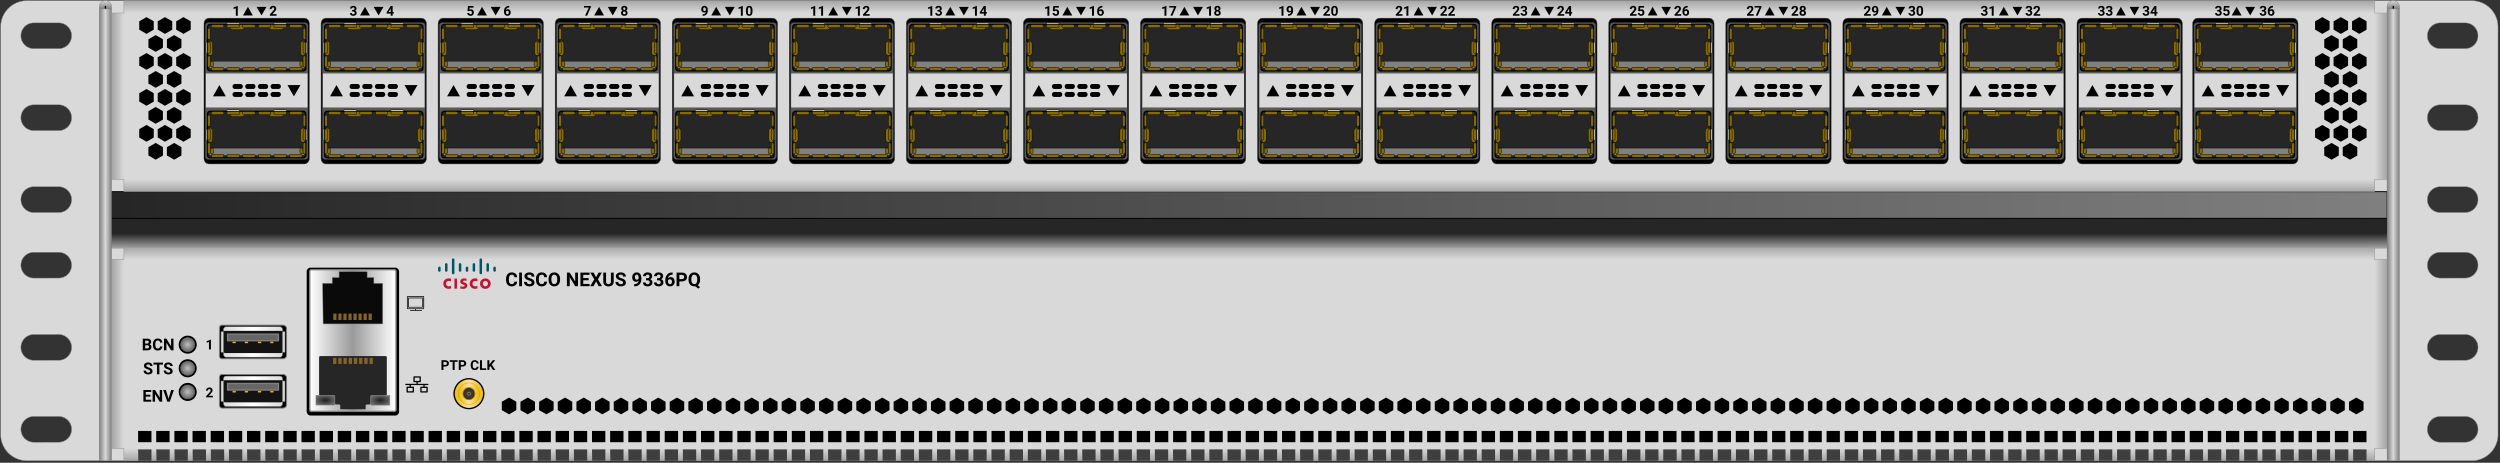 <svg xmlns="http://www.w3.org/2000/svg" xmlns:xlink="http://www.w3.org/1999/xlink" viewBox="0 0 1826 338" fill="#fff" fill-rule="evenodd" stroke="#000" stroke-linecap="round" stroke-linejoin="round"><rect x="0" y="0" width="1826" height="338" fill="#333333" stroke="none"/><style><![CDATA[.B{fill:#000}.C{stroke:none}.D{stroke-width:.32}.E{stroke-linejoin:miter}.F{stroke-width:.96}.G{fill:#262626}.H{fill:#d9d9d9}.I{stroke:#404040}.J{fill:#595959}.K{fill:silver}.L{fill:gray}.M{fill:#866b00}.N{stroke:gray}.O{fill:none}.P{stroke:#7f7f7f}.Q{stroke:#8c8c8c}.R{stroke-width:.667}.S{stroke-linecap:square}.T{fill:url(#I)}.U{fill-opacity:0}.V{stroke-width:.333}]]></style><use xlink:href="#s" x=".5" y=".5"/><defs><linearGradient id="A" x1="0%" y1="50%" x2="100%" y2="50%"><stop offset="0%" stop-color="#262626"/><stop offset="100%" stop-color="#7f7f7f"/></linearGradient><linearGradient id="B" x1="50%" y1="0%" x2="50%" y2="100%"><stop offset="0%" stop-color="#262626"/><stop offset="100%" stop-color="#a5a5a5"/></linearGradient><linearGradient id="C" x1="50%" y1="100%" x2="50%" y2="0%"><stop offset="0%" stop-color="#7f7f7f"/><stop offset="100%" stop-color="#d8d8d8"/></linearGradient><linearGradient id="D" x1="0%" y1="50%" x2="100%" y2="50%"><stop offset="0%" stop-color="#7f7f7f"/><stop offset="50%" stop-color="#d8d8d8"/><stop offset="100%" stop-color="#7f7f7f"/></linearGradient><linearGradient id="E" x1="50%" y1="100%" x2="50%" y2="0%"><stop offset="0%" stop-color="#d9d9d9"/><stop offset="100%" stop-color="#a5a5a5"/></linearGradient><linearGradient id="F" x1="100%" y1="50%" x2="0%" y2="50%"><stop offset="0%" stop-color="#d9d9d9"/><stop offset="100%" stop-color="#a5a5a5"/></linearGradient><linearGradient id="G" x1="50%" y1="0%" x2="50%" y2="100%"><stop offset="0%" stop-color="#d9d9d9"/><stop offset="100%" stop-color="#a5a5a5"/></linearGradient><linearGradient id="H" x1="0%" y1="50%" x2="100%" y2="50%"><stop offset="0%" stop-color="#d9d9d9"/><stop offset="100%" stop-color="#a5a5a5"/></linearGradient><radialGradient id="I" r="100%" fx="50%" fy="50%" cx="50%" cy="50%"><stop offset="0%" stop-color="#bfbfbf"/><stop offset="70.7%" stop-color="#404040"/></radialGradient><linearGradient id="J" x1="0%" y1="50%" x2="100%" y2="50%"><stop offset="0%" stop-color="#fff"/><stop offset="50%" stop-color="#9a9a9a"/><stop offset="100%" stop-color="#fff"/></linearGradient><radialGradient id="K" r="100%" fx="50%" fy="50%" cx="50%" cy="50%"><stop offset="0%" stop-color="#1e1e1e"/><stop offset="70.7%" stop-color="#7f7f7f"/></radialGradient><linearGradient id="L" x1="0%" y1="50%" x2="100%" y2="50%"><stop offset="0%" stop-color="#eabb00"/><stop offset="50%" stop-color="#ffe1a4"/><stop offset="100%" stop-color="#eabb00"/></linearGradient><radialGradient id="M" r="100%" fx="50%" fy="50%" cx="50%" cy="50%"><stop offset="0%" stop-color="#444"/><stop offset="70.7%" stop-color="#262626"/></radialGradient><linearGradient id="N" x1="0%" y1="50%" x2="100%" y2="50%"><stop offset="0%" stop-color="#d8d8d8"/><stop offset="50%" stop-color="#fff"/><stop offset="100%" stop-color="#d8d8d8"/></linearGradient><path id="O" d="M142.7 268.5a6.1 6.1 0 0 0-12.2 0 6.1 6.1 0 0 0 9.15 5.283 6.1 6.1 0 0 0 3.05-5.283z"/><path id="P" d="M152.24 119.24h69.42c2.07 0 3.75-1.77 3.75-3.94h0V16.694c0-2.178-1.68-3.944-3.75-3.944h0-69.42c-2.07 0-3.75 1.766-3.75 3.944h0v98.616c0 2.17 1.68 3.94 3.75 3.94z"/><path id="Q" d="M151.46 115.92h71.1c1.1 0 1.9-.86 1.9-1.92V18c0-1.06-.8-1.92-1.9-1.92h-71.1c-1.1 0-2 .86-2 1.92v96c0 1.06.9 1.92 2 1.92z"/><path id="R" d="M151.06 19.267v30.095c0 1.06.9 1.92 1.9 1.92h68c1.1 0 1.9-.86 1.9-1.92V19.267c0-1.06-.8-1.92-1.9-1.92h-68c-1 0-1.9.86-1.9 1.92zm0 63.469v30.094c0 1.06.9 1.92 1.9 1.92h68c1.1 0 1.9-.86 1.9-1.92V82.736c0-1.06-.8-1.92-1.9-1.92h-68c-1 0-1.9.86-1.9 1.92z"/><path id="S" d="M149.86 53.16h74.25V78h-74.25z"/><path id="T" d="M198.56 70.29h4.7c.9-.198 1.5-1.16 1.4-2.15-.2-.723-.7-1.288-1.4-1.433h-4.7c-1 .198-1.6 1.16-1.4 2.15.1.723.7 1.288 1.4 1.433zm-9.3 0h4.7c1-.198 1.6-1.16 1.4-2.15-.1-.723-.7-1.288-1.4-1.433h-4.7c-.9.198-1.6 1.16-1.4 2.15.2.723.7 1.288 1.4 1.433zm-9.3 0h4.8c.9-.198 1.5-1.16 1.3-2.15-.1-.723-.6-1.288-1.3-1.433h-4.8c-.9.198-1.5 1.16-1.3 2.15.1.723.6 1.288 1.3 1.433zm-9.2 0h4.7c1-.198 1.6-1.16 1.4-2.15-.2-.723-.7-1.288-1.4-1.433h-4.7c-1 .198-1.6 1.16-1.4 2.15.1.723.7 1.288 1.4 1.433zm27.8-5.834h4.7c.9-.198 1.5-1.16 1.4-2.15-.2-.723-.7-1.288-1.4-1.433h-4.7c-1 .198-1.6 1.16-1.4 2.15.1.723.7 1.288 1.4 1.433zm-9.3 0h4.7c1-.198 1.6-1.16 1.4-2.15-.1-.723-.7-1.288-1.4-1.433h-4.7c-.9.198-1.6 1.16-1.4 2.15.2.723.7 1.288 1.4 1.433zm-9.3 0h4.8c.9-.198 1.5-1.16 1.3-2.15-.1-.723-.6-1.288-1.3-1.433h-4.8c-.9.198-1.5 1.16-1.3 2.15.1.723.6 1.288 1.3 1.433zm-9.2 0h4.7c1-.198 1.6-1.16 1.4-2.15-.2-.723-.7-1.288-1.4-1.433h-4.7c-1 .198-1.6 1.16-1.4 2.15.1.723.7 1.288 1.4 1.433zm38.7-2.83h9.5l-4.8 8.25-4.7-8.25zm-54.4 8.25h9.4l-4.7-8.25-4.7 8.25z"/><path id="U" d="M223.56 38.457c.3 0 .5-.2.5-.47V30.64c0-.26-.2-.47-.5-.47s-.5.2-.5.47v7.347c0 .26.2.47.5.47zm-73.1 0c.2 0 .4-.2.4-.47V30.64c0-.26-.2-.47-.4-.47-.3 0-.5.2-.5.47v7.347c0 .26.2.47.5.47zm49-21.675c0 .31.3.563.6.563h8.2c.3 0 .6-.252.6-.563s-.3-.562-.6-.562h-8.2c-.3 0-.6.25-.6.562zm-34.3 0c0 .31.2.563.6.563h8.2c.3 0 .6-.252.6-.563s-.3-.562-.6-.562h-8.2c-.4 0-.6.25-.6.562zm-14.7 85.148c.2 0 .4-.2.4-.47v-7.35c0-.26-.2-.47-.4-.47-.3 0-.5.2-.5.47v7.35c0 .26.2.47.5.47zm73.1 0c.3 0 .5-.2.5-.47v-7.35c0-.26-.2-.47-.5-.47s-.5.2-.5.47v7.35c0 .26.2.47.5.47zm-24.1-21.68c0 .31.3.562.6.562h8.2c.3 0 .6-.25.6-.562s-.3-.563-.6-.563h-8.2c-.3 0-.6.252-.6.563zm-34.3 0c0 .31.2.562.6.562h8.2c.3 0 .6-.25.6-.562s-.3-.563-.6-.563h-8.2c-.4 0-.6.252-.6.563z"/><path id="V" d="M151.86 46.077v1.785c0 1.06.8 1.92 1.9 1.92h66.7c1 0 1.9-.86 1.9-1.92v-1.785c0-1.06-.9-1.92-1.9-1.92h-66.7c-1.1 0-1.9.86-1.9 1.92zm0 63.473v1.78c0 1.06.8 1.92 1.9 1.92h66.7c1 0 1.9-.86 1.9-1.92v-1.78c0-1.06-.9-1.92-1.9-1.92h-66.7c-1.1 0-1.9.86-1.9 1.92z"/><path id="W" d="M152.96 40.032c1 0 1.9-.84 1.9-1.875v-6.75c0-1.035-.9-1.875-1.9-1.875s-1.9.84-1.9 1.875v6.75c0 1.036.9 1.875 1.9 1.875zm1.5 8.25c.6 0 1.1-.504 1.1-1.125v-1.875c0-.62-.5-1.125-1.1-1.125s-1.1.504-1.1 1.125v1.875c0 .62.5 1.125 1.1 1.125zm65.3 0c.6 0 1.1-.504 1.1-1.125v-1.875c0-.62-.5-1.125-1.1-1.125-.7 0-1.2.504-1.2 1.125v1.875c0 .62.5 1.125 1.2 1.125zm1.1-8.25c1 0 1.9-.84 1.9-1.875v-6.75c0-1.035-.9-1.875-1.9-1.875-1.1 0-1.9.84-1.9 1.875v6.75c0 1.036.8 1.875 1.9 1.875zm-24.8-20.625c0 1.036.9 1.875 1.9 1.875h6.8c1 0 1.8-.84 1.8-1.875s-.8-1.875-1.8-1.875h-6.8c-1 0-1.9.84-1.9 1.875zm-28.5 0c0 1.036.9 1.875 1.9 1.875h6.8c1 0 1.8-.84 1.8-1.875s-.8-1.875-1.8-1.875h-6.8c-1 0-1.9.84-1.9 1.875zm-14.6 84.093c1 0 1.9-.84 1.9-1.87v-6.75c0-1.04-.9-1.88-1.9-1.88s-1.9.84-1.9 1.88v6.75c0 1.03.9 1.87 1.9 1.87zm1.5 8.25c.6 0 1.1-.5 1.1-1.12v-1.88c0-.62-.5-1.12-1.1-1.12s-1.1.5-1.1 1.12v1.88c0 .62.5 1.12 1.1 1.12zm65.3 0c.6 0 1.1-.5 1.1-1.12v-1.88c0-.62-.5-1.12-1.1-1.12-.7 0-1.2.5-1.2 1.12v1.88c0 .62.5 1.12 1.2 1.12zm1.1-8.25c1 0 1.9-.84 1.9-1.87v-6.75c0-1.04-.9-1.88-1.9-1.88-1.1 0-1.9.84-1.9 1.88v6.75c0 1.03.8 1.87 1.9 1.87zm-24.8-20.624c0 1.035.9 1.875 1.9 1.875h6.8c1 0 1.8-.84 1.8-1.875s-.8-1.875-1.8-1.875h-6.8c-1 0-1.9.84-1.9 1.875zm-28.5 0c0 1.035.9 1.875 1.9 1.875h6.8c1 0 1.8-.84 1.8-1.875s-.8-1.875-1.8-1.875h-6.8c-1 0-1.9.84-1.9 1.875z"/><path id="X" d="M152.16 48.564c.5 0 .9-.42.9-.937v-6.4c0-.518-.4-.937-.9-.937s-1 .42-1 .937v6.4c0 .518.5.937 1 .937zm0-10.107c.5 0 .9-.42.9-.938V31.1c0-.518-.4-.938-.9-.938s-1 .42-1 .938v6.41c0 .518.5.938 1 .938zm0-10.107c.5 0 .9-.42.9-.937v-6.4c0-.518-.4-.938-.9-.938s-1 .42-1 .938v6.4c0 .518.5.937 1 .937zm69.6 20.214c.5 0 1-.42 1-.937v-6.4c0-.518-.5-.937-1-.937s-.9.42-.9.937v6.4c0 .518.4.937.9.937zm0-10.107c.5 0 1-.42 1-.938V31.1c0-.518-.5-.938-1-.938s-.9.42-.9.938v6.41c0 .518.4.938.9.938zm0-10.107c.5 0 1-.42 1-.937v-6.4c0-.518-.5-.938-1-.938s-.9.42-.9.938v6.4c0 .518.4.937.9.937zm-68-9.693c0 .62.5 1.125 1.1 1.125h7.1c.6 0 1.1-.504 1.1-1.125s-.5-1.125-1.1-1.125h-7.1c-.6 0-1.1.504-1.1 1.125zm11.4 0c0 .62.5 1.125 1.1 1.125h7.1c.7 0 1.2-.504 1.2-1.125s-.5-1.125-1.2-1.125h-7.1c-.6 0-1.1.504-1.1 1.125zm11.4 0c0 .62.5 1.125 1.2 1.125h7.1c.6 0 1.1-.504 1.1-1.125s-.5-1.125-1.1-1.125h-7.1c-.7 0-1.2.504-1.2 1.125zm11.5 0c0 .62.5 1.125 1.1 1.125h7.1c.6 0 1.1-.504 1.1-1.125s-.5-1.125-1.1-1.125h-7.1c-.6 0-1.1.504-1.1 1.125zm11.4 0c0 .62.5 1.125 1.1 1.125h7.2c.6 0 1.1-.504 1.1-1.125s-.5-1.125-1.1-1.125h-7.2c-.6 0-1.1.504-1.1 1.125zm11.4 0c0 .62.5 1.125 1.2 1.125h7.1c.6 0 1.1-.504 1.1-1.125s-.5-1.125-1.1-1.125h-7.1c-.7 0-1.2.504-1.2 1.125zm-57.1 31.125c0 .62.5 1.125 1.1 1.125h7.1c.6 0 1.1-.504 1.1-1.125s-.5-1.125-1.1-1.125h-7.1c-.6 0-1.1.504-1.1 1.125zm11.4 0c0 .62.5 1.125 1.1 1.125h7.1c.7 0 1.2-.504 1.2-1.125s-.5-1.125-1.2-1.125h-7.1c-.6 0-1.1.504-1.1 1.125zm11.4 0c0 .62.5 1.125 1.2 1.125h7.1c.6 0 1.1-.504 1.1-1.125s-.5-1.125-1.1-1.125h-7.1c-.7 0-1.2.504-1.2 1.125zm11.5 0c0 .62.5 1.125 1.1 1.125h7.1c.6 0 1.1-.504 1.1-1.125s-.5-1.125-1.1-1.125h-7.1c-.6 0-1.1.504-1.1 1.125zm11.4 0c0 .62.5 1.125 1.1 1.125h7.2c.6 0 1.1-.504 1.1-1.125s-.5-1.125-1.1-1.125h-7.2c-.6 0-1.1.504-1.1 1.125zm11.4 0c0 .62.5 1.125 1.2 1.125h7.1c.6 0 1.1-.504 1.1-1.125s-.5-1.125-1.1-1.125h-7.1c-.7 0-1.2.504-1.2 1.125zm-58.7 62.248c.5 0 .9-.42.9-.93v-6.4c0-.52-.4-.94-.9-.94s-1 .42-1 .94v6.4c0 .5.5.93 1 .93zm0-10.1c.5 0 .9-.42.9-.94v-6.4c0-.52-.4-.94-.9-.94s-1 .42-1 .94v6.4c0 .52.5.94 1 .94zm0-10.11c.5 0 .9-.422.9-.94v-6.4c0-.518-.4-.938-.9-.938s-1 .42-1 .938v6.4c0 .517.5.94 1 .94zm69.6 20.21c.5 0 1-.42 1-.93v-6.4c0-.52-.5-.94-1-.94s-.9.42-.9.94v6.4c0 .5.4.93.9.93zm0-10.1c.5 0 1-.42 1-.94v-6.4c0-.52-.5-.94-1-.94s-.9.42-.9.94v6.4c0 .52.4.94.9.94zm0-10.11c.5 0 1-.422 1-.94v-6.4c0-.518-.5-.938-1-.938s-.9.42-.9.938v6.4c0 .517.4.94.9.94zm-68-9.694c0 .62.5 1.125 1.1 1.125h7.1c.6 0 1.1-.504 1.1-1.125s-.5-1.125-1.1-1.125h-7.1c-.6 0-1.1.504-1.1 1.125zm11.4 0c0 .62.5 1.125 1.1 1.125h7.1c.7 0 1.2-.504 1.2-1.125s-.5-1.125-1.2-1.125h-7.1c-.6 0-1.1.504-1.1 1.125zm11.4 0c0 .62.5 1.125 1.2 1.125h7.1c.6 0 1.1-.504 1.1-1.125s-.5-1.125-1.1-1.125h-7.1c-.7 0-1.2.504-1.2 1.125zm11.5 0c0 .62.5 1.125 1.1 1.125h7.1c.6 0 1.1-.504 1.1-1.125s-.5-1.125-1.1-1.125h-7.1c-.6 0-1.1.504-1.1 1.125zm11.4 0c0 .62.5 1.125 1.1 1.125h7.2c.6 0 1.1-.504 1.1-1.125s-.5-1.125-1.1-1.125h-7.2c-.6 0-1.1.504-1.1 1.125zm11.4 0c0 .62.5 1.125 1.2 1.125h7.1c.6 0 1.1-.504 1.1-1.125s-.5-1.125-1.1-1.125h-7.1c-.7 0-1.2.504-1.2 1.125zm-57.1 31.124c0 .62.5 1.13 1.1 1.13h7.1c.6 0 1.1-.5 1.1-1.13s-.5-1.12-1.1-1.12h-7.1c-.6 0-1.1.5-1.1 1.12zm11.4 0c0 .62.5 1.13 1.1 1.13h7.1c.7 0 1.2-.5 1.2-1.13s-.5-1.12-1.2-1.12h-7.1c-.6 0-1.1.5-1.1 1.12zm11.4 0c0 .62.5 1.13 1.2 1.13h7.1c.6 0 1.1-.5 1.1-1.13s-.5-1.12-1.1-1.12h-7.1c-.7 0-1.2.5-1.2 1.12zm11.5 0c0 .62.5 1.13 1.1 1.13h7.1c.6 0 1.1-.5 1.1-1.13s-.5-1.12-1.1-1.12h-7.1c-.6 0-1.1.5-1.1 1.12zm11.4 0c0 .62.5 1.13 1.1 1.13h7.2c.6 0 1.1-.5 1.1-1.13s-.5-1.12-1.1-1.12h-7.2c-.6 0-1.1.5-1.1 1.12zm11.4 0c0 .62.5 1.13 1.2 1.13h7.1c.6 0 1.1-.5 1.1-1.13s-.5-1.12-1.1-1.12h-7.1c-.7 0-1.2.5-1.2 1.12z"/><path id="Y" d="M161.54 297.54h44.9c1.2 0 2.4-1.2 2.4-2.4v-19.76c0-1.2-1.2-2.4-2.4-2.4h-44.9c-1.2 0-1.8 1.2-1.8 2.4v19.76c0 1.2.6 2.4 1.8 2.4z"/><path id="Z" d="M179.51 277.19h-15.57c-.6 0-1.2 0-1.2.6v14.97s.6.6 1.2.6h40.7c.6 0 1.2-.6 1.2-.6v-14.97c0-.6-.6-.6-1.2-.6H179.5z"/><path id="a" d="M169.34 286.17h2.4v-1.2h-2.4v1.2zm8.98 0h2.4v-1.2h-2.4v1.2zm9.58 0h2.4v-1.2h-2.4v1.2zm8.98 0h2.4v-1.2h-2.4v1.2z"/><path id="b" d="M173.174 3.851v7.119h-1.411V5.531l-1.685.522V4.906l2.944-1.055h.151z"/><path id="c" d="M201.482 9.832v1.138h-4.873v-.967l2.3-2.451q.474-.518.701-.903.227-.386.227-.732 0-.474-.239-.745-.239-.271-.684-.271-.479 0-.754.33-.276.33-.276.867h-1.416q0-.649.31-1.187.31-.537.876-.842.566-.305 1.284-.305 1.099 0 1.707.527.608.527.608 1.489 0 .527-.273 1.074-.273.547-.937 1.274l-1.616 1.704h3.057z"/><path id="d" d="M256.681 7.894V6.79h.752q.537 0 .796-.269.259-.269.259-.713 0-.43-.256-.669-.256-.239-.706-.239-.405 0-.679.222-.273.222-.273.579h-1.411q0-.557.3-.999.3-.442.84-.691.54-.249 1.189-.249 1.128 0 1.768.54.64.54.64 1.487 0 .488-.298.898-.298.41-.781.63.601.215.896.645.295.43.295 1.016 0 .947-.691 1.519-.691.571-1.829.571-1.064 0-1.741-.562-.676-.562-.676-1.484h1.411q0 .4.3.654.3.254.74.254.503 0 .789-.266.286-.266.286-.706 0-1.064-1.172-1.064h-.747z"/><path id="e" d="M342.079 7.753l-1.123-.278.41-3.613h3.984v1.177h-2.827l-.176 1.528q.503-.269 1.069-.269 1.016 0 1.592.63.576.63.576 1.763 0 .688-.291 1.233-.291.544-.833.845-.542.3-1.279.3-.645 0-1.196-.261-.552-.261-.872-.735-.32-.474-.339-1.079h1.396q.044.444.31.691.266.247.696.247.479 0 .737-.344.259-.344.259-.974 0-.605-.298-.928-.298-.322-.845-.322-.503 0-.815.264l-.137.127z"/><path id="f" d="M371.202 3.788h.234V4.95h-.137q-.957.015-1.541.498-.583.483-.701 1.343.566-.576 1.431-.576.928 0 1.475.664.547.664.547 1.748 0 .693-.3 1.255-.3.562-.85.874-.549.313-1.243.313-1.123 0-1.814-.781-.691-.781-.691-2.085v-.508q0-1.157.437-2.043.437-.886 1.255-1.372.818-.486 1.897-.491zm-1.143 3.56q-.342 0-.62.178-.278.178-.41.471v.43q0 .708.278 1.106.278.398.781.398.454 0 .735-.359.281-.359.281-.93 0-.581-.283-.937-.283-.356-.762-.356z"/><path id="g" d="M431.081 3.861v.791l-2.749 6.318h-1.489l2.754-5.967h-3.535V3.861h5.02z"/><path id="h" d="M457.742 5.75q0 .518-.259.918-.259.4-.713.64.518.249.82.686.303.437.303 1.028 0 .947-.645 1.497-.645.549-1.753.549-1.108 0-1.758-.552-.649-.552-.649-1.494 0-.591.303-1.03.303-.439.815-.684-.454-.239-.71-.64-.256-.4-.256-.918 0-.908.605-1.448.605-.54 1.646-.54 1.035 0 1.643.535.608.535.608 1.453zm-1.265 3.169q0-.464-.269-.742-.269-.278-.723-.278-.449 0-.718.276-.269.276-.269.745 0 .454.264.732.264.278.732.278.459 0 .72-.269.261-.269.261-.742zm-.146-3.101q0-.415-.22-.667-.22-.251-.62-.251-.396 0-.615.244-.22.244-.22.674 0 .425.22.684.22.259.62.259.4 0 .618-.259.217-.259.217-.684z"/><path id="i" d="M515.047 8.128q-.552.542-1.289.542-.942 0-1.509-.647-.566-.647-.566-1.746 0-.698.305-1.282.305-.583.852-.908.547-.325 1.23-.325.703 0 1.25.352.547.352.85 1.011.303.659.308 1.509v.522q0 1.777-.884 2.793-.884 1.016-2.505 1.084l-.347.005V9.862l.313-.005q1.841-.083 1.992-1.729zm-.942-.537q.342 0 .588-.176.247-.176.374-.425v-.581q0-.718-.273-1.113-.273-.396-.732-.396-.425 0-.698.388-.273.388-.273.974 0 .581.266.955.266.374.75.374z"/><path id="j" d="M549.131 6.722v1.309q0 1.475-.61 2.256-.61.781-1.787.781-1.162 0-1.777-.767-.615-.767-.63-2.197V6.795q0-1.489.618-2.261.618-.771 1.78-.771 1.162 0 1.777.764.615.764.63 2.195zm-1.411 1.563V6.595q0-.884-.242-1.287-.242-.403-.754-.403-.498 0-.735.383-.237.383-.251 1.199v1.729q0 .869.237 1.292.237.422.759.422.518 0 .747-.405.229-.405.239-1.24z"/><path id="k" d="M719.52 3.861v4.434h.806v1.138h-.806v1.538h-1.411V9.432h-2.915l-.063-.889 2.964-4.683h1.426zm-1.504 2.085l-1.479 2.349h1.572v-2.51l-.093.161z"/><path id="l" d="M1231.94 3.787h.234v1.162h-.137q-.957.015-1.541.498-.583.483-.701 1.343.566-.576 1.431-.576.928 0 1.475.664.547.664.547 1.748 0 .693-.3 1.255-.3.562-.85.874-.549.313-1.243.313-1.123 0-1.814-.781-.691-.781-.691-2.085v-.508q0-1.157.437-2.043.437-.886 1.255-1.372.818-.486 1.897-.491zm-1.143 3.56q-.342 0-.62.178-.278.178-.41.471v.43q0 .708.278 1.106.278.398.781.398.454 0 .735-.359.281-.359.281-.93 0-.581-.283-.937-.283-.356-.762-.356z"/><path id="m" d="M126.218 246.849v8.531h-1.758l-3.422-5.613v5.613h-1.758v-8.531h1.758l3.428 5.625v-5.625h1.752z"/><path id="n" d="M109.143 270.642q0-.498-.352-.765-.352-.267-1.266-.562-.914-.296-1.447-.583-1.453-.785-1.453-2.115 0-.691.39-1.233.39-.542 1.119-.847.729-.305 1.638-.305.914 0 1.629.331.715.331 1.11.935.396.604.396 1.371h-1.758q0-.586-.369-.911-.369-.325-1.037-.325-.645 0-1.002.272-.357.272-.357.718 0 .416.419.697.419.281 1.233.527 1.5.451 2.186 1.119.686.668.686 1.664 0 1.107-.838 1.737-.838.63-2.256.63-.984 0-1.793-.36-.809-.36-1.233-.987-.425-.627-.425-1.453h1.764q0 1.412 1.688 1.412.627 0 .979-.255.352-.255.352-.712z"/><path id="o" d="M324.692 267.215h-1.284v2.505h-1.465v-7.109h2.773q.801 0 1.409.293.608.293.935.833.327.54.327 1.228 0 1.045-.715 1.648-.715.603-1.98.603zm-1.284-3.418v2.231h1.309q.581 0 .886-.273.305-.273.305-.781 0-.522-.308-.845-.308-.322-.85-.332h-1.343z"/><path id="p" d="M375.178 205.225h2.051q-.116 1.606-1.186 2.529-1.07.923-2.82.923-1.914 0-3.011-1.289-1.097-1.289-1.097-3.538v-.608q0-1.436.506-2.529.506-1.094 1.446-1.678.94-.584 2.184-.584 1.723 0 2.775.923 1.053.923 1.217 2.591h-2.051q-.075-.964-.537-1.398-.461-.434-1.405-.434-1.025 0-1.535.735-.509.735-.523 2.28v.752q0 1.613.489 2.358.489.745 1.542.745.95 0 1.418-.434.468-.434.537-1.343z"/><path id="q" d="M387.818 205.93q0-.581-.41-.892-.41-.311-1.477-.656-1.066-.345-1.688-.68-1.695-.916-1.695-2.468 0-.807.455-1.439.455-.632 1.306-.988.851-.355 1.911-.355 1.066 0 1.9.386.834.386 1.295 1.09.461.704.461 1.6h-2.051q0-.684-.431-1.063-.431-.379-1.21-.379-.752 0-1.169.318-.417.318-.417.837 0 .485.489.813.489.328 1.439.615 1.75.526 2.55 1.306.8.779.8 1.941 0 1.292-.978 2.027-.978.735-2.632.735-1.148 0-2.092-.42-.943-.42-1.439-1.152-.496-.731-.496-1.695h2.058q0 1.647 1.969 1.647.731 0 1.142-.297.41-.297.41-.831z"/><path id="r" d="M471.367 204.234v-1.545h1.053q.752 0 1.114-.376.362-.376.362-.998 0-.602-.359-.937-.359-.335-.988-.335-.567 0-.95.311-.383.311-.383.81h-1.976q0-.779.42-1.398.42-.619 1.176-.967.755-.349 1.665-.349 1.579 0 2.475.755.896.755.896 2.082 0 .684-.417 1.258-.417.574-1.094.882.841.301 1.254.902.414.602.414 1.422 0 1.326-.967 2.126-.967.8-2.56.8-1.49 0-2.437-.786-.947-.786-.947-2.078h1.976q0 .561.42.916.42.355 1.036.355.704 0 1.104-.373.4-.373.4-.988 0-1.49-1.641-1.49h-1.046z"/></defs><symbol id="s" overflow="visible"><path d="M1789.04 322.51h-7.1c-5.3.02-9.5-4.2-9.5-9.4s4.2-9.44 9.4-9.46h18.1c5.3-.02 9.5 4.2 9.5 9.4s-4.2 9.43-9.4 9.45h-11zm0-59.85h-7.1c-5.3.02-9.5-4.18-9.5-9.4s4.2-9.44 9.4-9.46h18.1c5.3-.01 9.5 4.2 9.5 9.4s-4.2 9.44-9.4 9.45h-11zm0-60.04h-7.1c-5.3.02-9.5-4.2-9.5-9.4s4.2-9.44 9.4-9.46h18.1c5.3-.02 9.5 4.2 9.5 9.4s-4.2 9.43-9.4 9.45h-11zm0-47.88h-7.1c-5.3.02-9.5-4.18-9.5-9.4s4.2-9.44 9.4-9.46h18.1c5.3-.01 9.5 4.2 9.5 9.4s-4.2 9.44-9.4 9.45h-11zm0-59.844h-7.1c-5.3.018-9.5-4.187-9.5-9.393s4.2-9.44 9.4-9.457h18.1c5.3-.018 9.5 4.188 9.5 9.393s-4.2 9.44-9.4 9.457h-11zm0-59.846l-7.1-.001c-5.3.018-9.5-4.187-9.5-9.392a9.45 9.45 0 0 1 9.4-9.458h18.1c5.3-.017 9.5 4.188 9.5 9.393s-4.2 9.44-9.4 9.457c0 .001 0 .001-.1 0h0l-10.9.001zM31.348 322.51h-7.1a9.45 9.45 0 0 1-9.487-9.4c-.018-5.2 4.2-9.44 9.422-9.46h18.143a9.45 9.45 0 0 1 9.487 9.4c.018 5.2-4.2 9.43-9.422 9.45H31.348zm0-59.85h-7.1c-5.222.02-9.47-4.18-9.487-9.4s4.2-9.44 9.422-9.46h18.143c5.222-.01 9.47 4.2 9.487 9.4s-4.2 9.44-9.422 9.45H31.348zm0-60.04h-7.1a9.45 9.45 0 0 1-9.487-9.4c-.018-5.2 4.2-9.44 9.422-9.46h18.143a9.45 9.45 0 0 1 9.487 9.4c.018 5.2-4.2 9.43-9.422 9.45H31.348zm0-47.88h-7.1c-5.222.02-9.47-4.18-9.487-9.4s4.2-9.44 9.422-9.46h18.143c5.222-.01 9.47 4.2 9.487 9.4s-4.2 9.44-9.422 9.45H31.348zm0-59.844h-7.1c-5.222.018-9.47-4.187-9.487-9.393s4.2-9.44 9.422-9.457h18.143c5.222-.018 9.47 4.188 9.487 9.393s-4.2 9.44-9.422 9.457H31.348zm0-59.846l-7.1-.001c-5.222.018-9.47-4.187-9.487-9.392s4.2-9.44 9.422-9.458h18.143c5.222-.017 9.47 4.188 9.487 9.393s-4.2 9.44-9.422 9.457c-.022.001-.043.001-.065 0h0l-10.978.001zM19.213 336H1804.74c10.7 0 19.3-8.57 19.3-19.15V19.152c0-10.577-8.6-19.152-19.3-19.152h0H19.213C8.603 0 0 8.575 0 19.152h0V316.84c0 10.58 8.602 19.15 19.213 19.15z" class="D E H Q"/><g class="R"><path d="M81 159h1662.04v-19.5H81V159z" fill="url(#A)"/><path d="M1743.04 171v-12H81v12" class="G"/></g><path d="M80.04 170.04h1663.968v11.04H80.04z" fill="url(#B)" class="C"/><path d="M72 6.005h9v-1.5a4.5 4.5 0 1 0-9-.009v1.51z" fill="url(#C)" class="D N"/><path d="M76.5 6.048v-1.84" class="F O"/><g class="D N"><path d="M72 336h9V6.004h-9V336z" fill="url(#D)"/><path d="M1743.04 6.004h9v-1.5c0-2.485-2.1-4.502-4.5-4.504a4.48 4.48 0 0 0-4.5 4.496v1.51z" fill="url(#C)"/></g><path d="M1747.54 6.048v-1.84" class="F O"/><g class="D"><path d="M1743.04 336h9V6.004h-9V336z" fill="url(#D)" class="N"/><g class="E Q S"><path d="M1734.04 9V0H90v9" fill="url(#E)"/><path d="M90 130.5h-9V9h9" fill="url(#F)"/><path d="M1734.04 130.5v9H90v-9" fill="url(#G)"/><path d="M1734.04 189v-9H90v9" fill="url(#E)"/><path d="M90 327h-9V189h9" fill="url(#F)"/><path d="M1734.04 327v9H90v-9" fill="url(#G)"/><path d="M1734.04 327h9V189h-9" fill="url(#H)"/></g></g><use xlink:href="#O" class="B E F"/><path d="M141.68 268.5a5.1 5.1 0 0 0-5.08-5.1c-2.81 0-5.1 2.28-5.1 5.1s2.28 5.1 5.1 5.1 5.08-2.28 5.08-5.1z" class="D N T"/><use xlink:href="#O" y="-17.26" class="B E F"/><path d="M141.68 251.24a5.1 5.1 0 0 0-5.08-5.1c-2.81 0-5.1 2.28-5.1 5.1s2.28 5.08 5.1 5.08a5.07 5.07 0 0 0 5.08-5.08z" class="D N T"/><path d="M142.7 285.77a6.1 6.1 0 0 0-12.2 0 6.1 6.1 0 0 0 12.2 0z" class="B E F"/><path d="M141.68 285.77a5.08 5.08 0 0 0-5.08-5.08c-2.81 0-5.1 2.27-5.1 5.08s2.28 5.1 5.1 5.1 5.08-2.28 5.08-5.1z" class="D N T"/><path d="M301.94 274.84h4.478v3.358h-4.478z" class="C U"/><path d="M306.4 278.19v-3.36h-4.47v3.36h4.47z" class="E F O"/><path d="M296.89 282.39h4.478v3.358h-4.478z" class="C U"/><path d="M301.37 285.74v-3.36h-4.48v3.36h4.48z" class="E F O"/><path d="M306.96 282.39h4.478v3.358h-4.478z" class="C U"/><g class="E F O"><path d="M311.44 285.74v-3.36h-4.48v3.36h4.48z"/><path d="M296.02 280.29h15.8m-12.68.001v2.1m10.06-2.1v2.1m-5.04-4.201v2.1" class="S"/></g><path d="M288.12 303h-61.74a2.88 2.88 0 0 1-2.88-2.88h0V197.88a2.88 2.88 0 0 1 2.88-2.88h61.74a2.88 2.88 0 0 1 2.88 2.88v102.24a2.88 2.88 0 0 1-2.88 2.88z" class="B C"/><path d="M287.62 300h-60.74a1.13 1.13 0 0 1-1.13-1.13h0V197.64a1.13 1.13 0 0 1 1.13-1.13h60.74a1.13 1.13 0 0 1 1.13 1.13v101.24a1.13 1.13 0 0 1-1.13 1.13z" fill="url(#J)" class="F N"/><path d="M272.54 202.24v4.23h6.42v29.6h-43.42l-.33-29.6h7.04v-4.23h4.94v-4.23h20.44v4.23h4.93z" fill="#0a0a0a" stroke="#666" class="D E"/><path d="M248.02 298.44v-2.58c0-.5-.42-.92-.93-.92h-2c-.52 0-.94-.4-.94-.92v-4.7a.92.92 0 0 0-.93-.92h0-9.73c-.5 0-.93-.4-.93-.92v-27c0-.5.42-.92.93-.92h47.6a.92.92 0 0 1 .93.92v27a.92.92 0 0 1-.93.92h-9.96c-.52 0-.94.4-.94.92v4.7a.92.92 0 0 1-.93.92h-1.76a.92.92 0 0 0-.93.92v2.58h-18.55z" class="C G"/><g fill="url(#K)" stroke="#737373" class="D"><path d="M270.39 288.311h13.82v7.1h-13.82v-7.1z"/><path d="M230.29 288.24h13.82v7.1h-13.82v-7.1z"/></g><path d="M298.24 223.88h9.54a.49.49 0 0 0 .48-.49v-5.8a.47.47 0 0 0-.48-.47h-9.54a.47.47 0 0 0-.48.47v5.8c0 .27.2.48.48.48m-.75 1.13h11.04c.27 0 .48-.2.48-.48v-8.04c0-.27-.2-.48-.48-.48h-11.04c-.27 0-.48.2-.48.48v8.04c0 .27.2.48.48.48m1.75 1.31h8.25m-4.5-1.12v1.04" stroke-width=".533" class="O"/><g class="D E I"><use xlink:href="#P" class="B"/><use xlink:href="#Q" class="J"/></g><use xlink:href="#R" class="F G"/><g class="C"><use xlink:href="#S" class="H"/><use xlink:href="#T" class="B"/></g><g class="D"><use xlink:href="#U" class="K"/><use xlink:href="#V" class="L"/><g class="M"><use xlink:href="#W"/><use xlink:href="#X"/></g><g class="E I"><use xlink:href="#P" x="171" class="B"/><use xlink:href="#Q" x="171" class="J"/></g></g><use xlink:href="#R" x="171" class="F G"/><g class="C"><use xlink:href="#S" x="171" class="H"/><use xlink:href="#T" x="171" class="B"/></g><g class="D"><use xlink:href="#U" x="171" class="K"/><use xlink:href="#V" x="171" class="L"/><g class="M"><use xlink:href="#W" x="171"/><use xlink:href="#X" x="171"/></g><g class="E I"><use xlink:href="#P" x="256.5" class="B"/><use xlink:href="#Q" x="256.5" class="J"/></g></g><use xlink:href="#R" x="256.5" class="F G"/><g class="C"><use xlink:href="#S" x="256.5" class="H"/><use xlink:href="#T" x="256.5" class="B"/></g><g class="D"><use xlink:href="#U" x="256.5" class="K"/><use xlink:href="#V" x="256.5" class="L"/><g class="M"><use xlink:href="#W" x="256.5"/><use xlink:href="#X" x="256.5"/></g><g class="E I"><use xlink:href="#P" x="342" class="B"/><use xlink:href="#Q" x="342" class="J"/></g></g><use xlink:href="#R" x="342" class="F G"/><g class="C"><use xlink:href="#S" x="342" class="H"/><use xlink:href="#T" x="342" class="B"/></g><g class="D"><use xlink:href="#U" x="342" class="K"/><use xlink:href="#V" x="342" class="L"/><g class="M"><use xlink:href="#W" x="342"/><use xlink:href="#X" x="342"/></g><g class="E I"><use xlink:href="#P" x="427.5" class="B"/><use xlink:href="#Q" x="427.5" class="J"/></g></g><use xlink:href="#R" x="427.5" class="F G"/><g class="C"><use xlink:href="#S" x="427.5" class="H"/><use xlink:href="#T" x="427.5" class="B"/></g><g class="D"><use xlink:href="#U" x="427.5" class="K"/><use xlink:href="#V" x="427.5" class="L"/><g class="M"><use xlink:href="#W" x="427.5"/><use xlink:href="#X" x="427.5"/></g><g class="E I"><use xlink:href="#P" x="513" class="B"/><use xlink:href="#Q" x="513" class="J"/></g></g><use xlink:href="#R" x="513" class="F G"/><g class="C"><use xlink:href="#S" x="513" class="H"/><use xlink:href="#T" x="513" class="B"/></g><g class="D"><use xlink:href="#U" x="513" class="K"/><use xlink:href="#V" x="513" class="L"/><g class="M"><use xlink:href="#W" x="513"/><use xlink:href="#X" x="513"/></g><g class="E I"><use xlink:href="#P" x="598.5" class="B"/><use xlink:href="#Q" x="598.5" class="J"/></g></g><use xlink:href="#R" x="598.5" class="F G"/><g class="C"><use xlink:href="#S" x="598.5" class="H"/><use xlink:href="#T" x="598.5" class="B"/></g><g class="D"><use xlink:href="#U" x="598.5" class="K"/><use xlink:href="#V" x="598.5" class="L"/><g class="M"><use xlink:href="#W" x="598.5"/><use xlink:href="#X" x="598.5"/></g><g class="E I"><use xlink:href="#P" x="684" class="B"/><use xlink:href="#Q" x="684" class="J"/></g></g><use xlink:href="#R" x="684" class="F G"/><g class="C"><use xlink:href="#S" x="684" class="H"/><use xlink:href="#T" x="684" class="B"/></g><g class="D"><use xlink:href="#U" x="684" class="K"/><use xlink:href="#V" x="684" class="L"/><g class="M"><use xlink:href="#W" x="684"/><use xlink:href="#X" x="684"/></g><g class="E I"><use xlink:href="#P" x="769.5" class="B"/><use xlink:href="#Q" x="769.5" class="J"/></g></g><use xlink:href="#R" x="769.5" class="F G"/><g class="C"><use xlink:href="#S" x="769.5" class="H"/><use xlink:href="#T" x="769.5" class="B"/></g><g class="D"><use xlink:href="#U" x="769.5" class="K"/><use xlink:href="#V" x="769.5" class="L"/><g class="M"><use xlink:href="#W" x="769.5"/><use xlink:href="#X" x="769.5"/></g><g class="E I"><use xlink:href="#P" x="855.05" class="B"/><use xlink:href="#Q" x="855.05" class="J"/></g></g><use xlink:href="#R" x="855.05" class="F G"/><g class="C"><use xlink:href="#S" x="855.05" class="H"/><use xlink:href="#T" x="855.05" class="B"/></g><g class="D"><use xlink:href="#U" x="855.05" class="K"/><use xlink:href="#V" x="855.05" class="L"/><g class="M"><use xlink:href="#W" x="855.05"/><use xlink:href="#X" x="855.05"/></g><g class="E I"><use xlink:href="#P" x="940.55" class="B"/><use xlink:href="#Q" x="940.55" class="J"/></g></g><use xlink:href="#R" x="940.55" class="F G"/><g class="C"><use xlink:href="#S" x="940.55" class="H"/><use xlink:href="#T" x="940.55" class="B"/></g><g class="D"><use xlink:href="#U" x="940.55" class="K"/><use xlink:href="#V" x="940.55" class="L"/><g class="M"><use xlink:href="#W" x="940.55"/><use xlink:href="#X" x="940.55"/></g><g class="E I"><use xlink:href="#P" x="1026.05" class="B"/><use xlink:href="#Q" x="1026.05" class="J"/></g></g><use xlink:href="#R" x="1026.05" class="F G"/><g class="C"><use xlink:href="#S" x="1026.05" class="H"/><use xlink:href="#T" x="1026.05" class="B"/></g><g class="D"><use xlink:href="#U" x="1026.05" class="K"/><use xlink:href="#V" x="1026.05" class="L"/><g class="M"><use xlink:href="#W" x="1026.05"/><use xlink:href="#X" x="1026.05"/></g><g class="E I"><use xlink:href="#P" x="1111.55" class="B"/><use xlink:href="#Q" x="1111.55" class="J"/></g></g><use xlink:href="#R" x="1111.55" class="F G"/><g class="C"><use xlink:href="#S" x="1111.55" class="H"/><use xlink:href="#T" x="1111.55" class="B"/></g><g class="D"><use xlink:href="#U" x="1111.55" class="K"/><use xlink:href="#V" x="1111.55" class="L"/><g class="M"><use xlink:href="#W" x="1111.55"/><use xlink:href="#X" x="1111.55"/></g><g class="E I"><use xlink:href="#P" x="1197.05" class="B"/><use xlink:href="#Q" x="1197.05" class="J"/></g></g><use xlink:href="#R" x="1197.05" class="F G"/><g class="C"><use xlink:href="#S" x="1197.05" class="H"/><use xlink:href="#T" x="1197.05" class="B"/></g><g class="D"><use xlink:href="#U" x="1197.05" class="K"/><use xlink:href="#V" x="1197.05" class="L"/><g class="M"><use xlink:href="#W" x="1197.05"/><use xlink:href="#X" x="1197.05"/></g><g class="E I"><use xlink:href="#P" x="1282.55" class="B"/><use xlink:href="#Q" x="1282.55" class="J"/></g></g><use xlink:href="#R" x="1282.55" class="F G"/><g class="C"><use xlink:href="#S" x="1282.55" class="H"/><use xlink:href="#T" x="1282.55" class="B"/></g><g class="D"><use xlink:href="#U" x="1282.55" class="K"/><use xlink:href="#V" x="1282.55" class="L"/><g class="M"><use xlink:href="#W" x="1282.55"/><use xlink:href="#X" x="1282.55"/></g><g class="E I"><use xlink:href="#P" x="1368.05" class="B"/><use xlink:href="#Q" x="1368.05" class="J"/></g></g><use xlink:href="#R" x="1368.05" class="F G"/><g class="C"><use xlink:href="#S" x="1368.05" class="H"/><use xlink:href="#T" x="1368.05" class="B"/></g><g class="D"><use xlink:href="#U" x="1368.05" class="K"/><use xlink:href="#V" x="1368.05" class="L"/><g class="M"><use xlink:href="#W" x="1368.05"/><use xlink:href="#X" x="1368.05"/></g><g class="E I"><use xlink:href="#P" x="1452.55" class="B"/><use xlink:href="#Q" x="1452.55" class="J"/></g></g><use xlink:href="#R" x="1452.55" class="F G"/><g class="C"><use xlink:href="#S" x="1452.55" class="H"/><use xlink:href="#T" x="1452.55" class="B"/></g><g class="D"><use xlink:href="#U" x="1452.55" class="K"/><use xlink:href="#V" x="1452.55" class="L"/><g class="M"><use xlink:href="#W" x="1452.55"/><use xlink:href="#X" x="1452.55"/></g><path d="M1734.04 130.5h9V9h-9" fill="url(#H)" class="E Q S"/></g><g fill="url(#L)"><path d="M331.17 287.04c0 6.02 4.85 10.9 10.83 10.9s10.83-4.9 10.83-10.9-4.85-10.9-10.83-10.9-10.83 4.88-10.83 10.9z"/><path d="M334.14 287.04c0 4.37 3.5 7.9 7.85 7.9s7.85-3.54 7.85-7.9-3.5-7.9-7.85-7.9-7.85 3.54-7.85 7.9z" stroke="#c89f00" class="D"/></g><path d="M337.24 287.04c0 2.64 2.13 4.78 4.75 4.78s4.75-2.14 4.75-4.78-2.13-4.78-4.75-4.78-4.75 2.14-4.75 4.78z" fill="#c90" class="C"/><g fill="url(#M)" class="D"><path d="M337.64 287.04c0 2.43 1.96 4.4 4.37 4.4s4.37-1.97 4.37-4.4-1.96-4.4-4.37-4.4-4.37 1.97-4.37 4.4z" stroke="#c89f00"/><path d="M340.91 287.04a1.11 1.11 0 0 0 1.1 1.1 1.11 1.11 0 0 0 1.1-1.1 1.11 1.11 0 0 0-1.1-1.1 1.11 1.11 0 0 0-1.1 1.1z" stroke="#eabb00"/></g><g class="C"><path d="M515.91 292.94v6.12l5.3 3.06 5.3-3.06v-6.12l-5.3-3.05-5.3 3.05zm-13.63 0v6.12l5.3 3.06 5.3-3.06v-6.12l-5.3-3.05-5.3 3.05zm-13.63 0v6.12l5.3 3.06 5.3-3.06v-6.12l-5.3-3.05-5.3 3.05zm-13.62 0v6.12l5.3 3.06 5.3-3.06v-6.12l-5.3-3.05-5.3 3.05zm95.4 0v6.12l5.3 3.06 5.3-3.06v-6.12l-5.3-3.05-5.3 3.05zm-13.62 0v6.12l5.3 3.06 5.3-3.06v-6.12l-5.3-3.05-5.3 3.05zm-13.63 0v6.12l5.3 3.06 5.3-3.06v-6.12l-5.3-3.05-5.3 3.05zm-13.63 0v6.12l5.3 3.06 5.3-3.06v-6.12l-5.3-3.05-5.3 3.05zm95.4 0v6.12l5.3 3.06 5.3-3.06v-6.12l-5.3-3.05-5.3 3.05zm-13.63 0v6.12l5.3 3.06 5.3-3.06v-6.12l-5.3-3.05-5.3 3.05zm-13.63 0v6.12l5.3 3.06 5.3-3.06v-6.12l-5.3-3.05-5.3 3.05zm-13.63 0v6.12l5.3 3.06 5.3-3.06v-6.12l-5.3-3.05-5.3 3.05zm95.4 0v6.12l5.3 3.06 5.3-3.06v-6.12l-5.3-3.05-5.3 3.05zm-13.63 0v6.12l5.3 3.06 5.3-3.06v-6.12l-5.3-3.05-5.3 3.05zm-13.63 0v6.12l5.3 3.06 5.3-3.06v-6.12l-5.3-3.05-5.3 3.05zm-13.62 0v6.12l5.3 3.06 5.3-3.06v-6.12l-5.3-3.05-5.3 3.05zm95.4 0v6.12l5.3 3.06 5.3-3.06v-6.12l-5.3-3.05-5.3 3.05zm-13.62 0v6.12l5.3 3.06 5.3-3.06v-6.12l-5.3-3.05-5.3 3.05zm-13.63 0v6.12l5.3 3.06 5.3-3.06v-6.12l-5.3-3.05-5.3 3.05zm-13.63 0v6.12l5.3 3.06 5.3-3.06v-6.12l-5.3-3.05-5.3 3.05zm95.4 0v6.12l5.3 3.06 5.3-3.06v-6.12l-5.3-3.05-5.3 3.05zm-13.63 0v6.12l5.3 3.06 5.3-3.06v-6.12l-5.3-3.05-5.3 3.05zm-13.63 0v6.12l5.3 3.06 5.3-3.06v-6.12l-5.3-3.05-5.3 3.05zm-13.63 0v6.12l5.3 3.06 5.3-3.06v-6.12l-5.3-3.05-5.3 3.05zm95.4 0v6.12l5.3 3.06 5.3-3.06v-6.12l-5.3-3.05-5.3 3.05zm-13.63 0v6.12l5.3 3.06 5.3-3.06v-6.12l-5.3-3.05-5.3 3.05zm-13.63 0v6.12l5.3 3.06 5.3-3.06v-6.12l-5.3-3.05-5.3 3.05zm-13.62 0v6.12l5.3 3.06 5.3-3.06v-6.12l-5.3-3.05-5.3 3.05zm95.4 0v6.12l5.3 3.06 5.3-3.06v-6.12l-5.3-3.05-5.3 3.05zm-13.62 0v6.12l5.3 3.06 5.3-3.06v-6.12l-5.3-3.05-5.3 3.05zm-13.63 0v6.12l5.3 3.06 5.3-3.06v-6.12l-5.3-3.05-5.3 3.05zm-13.63 0v6.12l5.3 3.06 5.3-3.06v-6.12l-5.3-3.05-5.3 3.05zm109.03 0v6.12l5.3 3.06 5.3-3.06v-6.12l-5.3-3.05-5.3 3.05zm-13.63 0v6.12l5.3 3.06 5.3-3.06v-6.12l-5.3-3.05-5.3 3.05zm-13.63 0v6.12l5.3 3.06 5.3-3.06v-6.12l-5.3-3.05-5.3 3.05zm-13.63 0v6.12l5.3 3.06 5.3-3.06v-6.12l-5.3-3.05-5.3 3.05zm-13.63 0v6.12l5.3 3.06 5.3-3.06v-6.12l-5.3-3.05-5.3 3.05zm109 0v6.12l5.3 3.06 5.3-3.06v-6.12l-5.3-3.05-5.3 3.05zm-13.6 0v6.12l5.3 3.06 5.3-3.06v-6.12l-5.3-3.05-5.3 3.05zm-13.64 0v6.12l5.3 3.06 5.34-3.06v-6.12l-5.34-3.05-5.3 3.05zm-13.63 0v6.12l5.3 3.06 5.3-3.06v-6.12l-5.3-3.05-5.3 3.05zm122.67 0v6.12l5.3 3.06 5.3-3.06v-6.12l-5.3-3.05-5.3 3.05zm-13.6 0v6.12l5.3 3.06 5.3-3.06v-6.12l-5.3-3.05-5.3 3.05zm-13.7 0v6.12l5.3 3.06 5.3-3.06v-6.12l-5.3-3.05-5.3 3.05zm-13.6 0v6.12l5.3 3.06 5.3-3.06v-6.12l-5.3-3.05-5.3 3.05zm-13.6 0v6.12l5.3 3.06 5.3-3.06v-6.12l-5.3-3.05-5.3 3.05zm-13.7 0v6.12l5.3 3.06 5.3-3.06v-6.12l-5.3-3.05-5.3 3.05zm122.7 0v6.12l5.3 3.06 5.3-3.06v-6.12l-5.3-3.05-5.3 3.05zm-13.6 0v6.12l5.3 3.06 5.3-3.06v-6.12l-5.3-3.05-5.3 3.05zm-13.7 0v6.12l5.3 3.06 5.3-3.06v-6.12l-5.3-3.05-5.3 3.05zm-13.6 0v6.12l5.3 3.06 5.3-3.06v-6.12l-5.3-3.05-5.3 3.05zm95.4 0v6.12l5.3 3.06 5.3-3.06v-6.12l-5.3-3.05-5.3 3.05zm-13.6 0v6.12l5.3 3.06 5.3-3.06v-6.12l-5.3-3.05-5.3 3.05zm-13.6 0v6.12l5.3 3.06 5.3-3.06v-6.12l-5.3-3.05-5.3 3.05zm-13.7 0v6.12l5.3 3.06 5.3-3.06v-6.12l-5.3-3.05-5.3 3.05zm95.4 0v6.12l5.3 3.06 5.3-3.06v-6.12l-5.3-3.05-5.3 3.05zm-13.6 0v6.12l5.3 3.06 5.3-3.06v-6.12l-5.3-3.05-5.3 3.05zm-13.6 0v6.12l5.3 3.06 5.3-3.06v-6.12l-5.3-3.05-5.3 3.05zm-13.7 0v6.12l5.3 3.06 5.3-3.06v-6.12l-5.3-3.05-5.3 3.05zm95.4 0v6.12l5.3 3.06 5.3-3.06v-6.12l-5.3-3.05-5.3 3.05zm-13.6 0v6.12l5.3 3.06 5.3-3.06v-6.12l-5.3-3.05-5.3 3.05zm-13.6 0v6.12l5.3 3.06 5.3-3.06v-6.12l-5.3-3.05-5.3 3.05zm-13.6 0v6.12l5.3 3.06 5.3-3.06v-6.12l-5.3-3.05-5.3 3.05zm95.4 0v6.12l5.3 3.06 5.2-3.06v-6.12l-5.2-3.05-5.3 3.05zm-13.7 0v6.12l5.3 3.06 5.3-3.06v-6.12l-5.3-3.05-5.3 3.05zm-13.6 0v6.12l5.3 3.06 5.3-3.06v-6.12l-5.3-3.05-5.3 3.05zm-13.6 0v6.12l5.3 3.06 5.3-3.06v-6.12l-5.3-3.05-5.3 3.05zm95.4 0v6.12l5.3 3.06 5.3-3.06v-6.12l-5.3-3.05-5.3 3.05zm-13.7 0v6.12l5.3 3.06 5.3-3.06v-6.12l-5.3-3.05-5.3 3.05zm-13.6 0v6.12l5.3 3.06 5.3-3.06v-6.12l-5.3-3.05-5.3 3.05zm-13.6 0v6.12l5.3 3.06 5.3-3.06v-6.12l-5.3-3.05-5.3 3.05zm95.4 0v6.12l5.3 3.06 5.3-3.06v-6.12l-5.3-3.05-5.3 3.05zm-13.6 0v6.12l5.3 3.06 5.2-3.06v-6.12l-5.2-3.05-5.3 3.05zm-13.7 0v6.12l5.3 3.06 5.3-3.06v-6.12l-5.3-3.05-5.3 3.05zm-13.6 0v6.12l5.3 3.06 5.3-3.06v-6.12l-5.3-3.05-5.3 3.05zm95.4 0v6.12l5.3 3.06 5.3-3.06v-6.12l-5.3-3.05-5.3 3.05zm-13.6 0v6.12l5.3 3.06 5.3-3.06v-6.12l-5.3-3.05-5.3 3.05zm-13.7 0v6.12l5.3 3.06 5.3-3.06v-6.12l-5.3-3.05-5.3 3.05zm-13.6 0v6.12l5.3 3.06 5.3-3.06v-6.12l-5.3-3.05-5.3 3.05zm95.4 0v6.12l5.3 3.06 5.3-3.06v-6.12l-5.3-3.05-5.3 3.05zm-13.6 0v6.12l5.3 3.06 5.3-3.06v-6.12l-5.3-3.05-5.3 3.05zm-13.6 0v6.12l5.2 3.06 5.3-3.06v-6.12l-5.3-3.05-5.2 3.05zm-13.7 0v6.12l5.3 3.06 5.3-3.06v-6.12l-5.3-3.05-5.3 3.05zm95.4 0v6.12l5.3 3.06 5.3-3.06v-6.12l-5.3-3.05-5.3 3.05zm-13.6 0v6.12l5.3 3.06 5.3-3.06v-6.12l-5.3-3.05-5.3 3.05zm-13.6 0v6.12l5.3 3.06 5.3-3.06v-6.12l-5.3-3.05-5.3 3.05zm-13.7 0v6.12l5.3 3.06 5.3-3.06v-6.12l-5.3-3.05-5.3 3.05zm109.1 0v6.12l5.3 3.06 5.3-3.06v-6.12l-5.3-3.05-5.3 3.05zm-13.7 0v6.12l5.3 3.06 5.3-3.06v-6.12l-5.3-3.05-5.3 3.05zm-13.6 0v6.12l5.3 3.06 5.3-3.06v-6.12l-5.3-3.05-5.3 3.05zm-13.6 0v6.12l5.3 3.06 5.3-3.06v-6.12l-5.3-3.05-5.3 3.05zm-13.6 0v6.12l5.2 3.06 5.3-3.06v-6.12l-5.3-3.05-5.2 3.05zm-1281.1 0v6.12l5.3 3.06 5.3-3.06v-6.12l-5.3-3.05-5.3 3.05zm-13.63 0v6.12l5.3 3.06 5.3-3.06v-6.12l-5.3-3.05-5.3 3.05zm95.4 0v6.12l5.3 3.06 5.3-3.06v-6.12l-5.3-3.05-5.3 3.05zm-13.63 0v6.12l5.3 3.06 5.3-3.06v-6.12l-5.3-3.05-5.3 3.05zm-13.63 0v6.12l5.3 3.06 5.3-3.06v-6.12l-5.3-3.05-5.3 3.05zm-13.63 0v6.12l5.3 3.06 5.3-3.06v-6.12l-5.3-3.05-5.3 3.05zm-13.63 0v6.12l5.3 3.06 5.3-3.06v-6.12l-5.3-3.05-5.3 3.05zm-13.62 0v6.12l5.3 3.06 5.3-3.06v-6.12l-5.3-3.05-5.3 3.05z" class="B"/><path d="M1227.64 336h9.7v-8.25h-9.7V336zm-13.3 0h9.8v-8.25h-9.8V336zm-13.2 0h9.7v-8.25h-9.7V336zm-13.3 0h9.8v-8.25h-9.8V336zm92.8 0h9.8v-8.25h-9.8V336zm-13.2 0h9.7v-8.25h-9.7V336zm-13.3 0h9.8v-8.25h-9.8V336zm-13.3 0h9.8v-8.25h-9.8V336zm92.9 0h9.7v-8.25h-9.7V336zm-13.3 0h9.8v-8.25h-9.8V336zm-13.3 0h9.8v-8.25h-9.8V336zm-13.2 0h9.7v-8.25h-9.7V336zm92.8 0h9.8v-8.25h-9.8V336zm-13.3 0h9.8v-8.25h-9.8V336zm-13.2 0h9.7v-8.25h-9.7V336zm-13.3 0h9.8v-8.25h-9.8V336zm92.8 0h9.8v-8.25h-9.8V336zm-13.2 0h9.7v-8.25h-9.7V336zm-13.3 0h9.8v-8.25h-9.8V336zm-13.2 0h9.7v-8.25h-9.7V336zm92.8 0h9.7v-8.25h-9.7V336zm-13.3 0h9.8v-8.25h-9.8V336zm-13.2 0h9.7v-8.25h-9.7V336zm-13.3 0h9.8v-8.25h-9.8V336zm92.8 0h9.8v-8.25h-9.8V336zm-13.2 0h9.7v-8.25h-9.7V336zm-13.3 0h9.8v-8.25h-9.8V336zm-13.3 0h9.8v-8.25h-9.8V336zm92.9 0h9.7v-8.25h-9.7V336zm-13.3 0h9.8v-8.25h-9.8V336zm-13.3 0h9.8v-8.25h-9.8V336zm-13.2 0h9.7v-8.25h-9.7V336zm79.5 0h9.8v-8.25h-9.8V336zm-13.2 0h9.7v-8.25h-9.7V336zm-13.3 0h9.8v-8.25h-9.8V336zm106.1 0h9.8v-8.25h-9.8V336zm-13.3 0h9.8v-8.25h-9.8V336zm-13.2 0h9.7v-8.25h-9.7V336zm-13.3 0h9.8v-8.25h-9.8V336zm-13.2 0h9.7v-8.25h-9.7V336zm-13.3 0h9.8v-8.25h-9.8V336zm-649.7 0h9.7v-8.25h-9.7V336zm-13.3 0h9.7v-8.25h-9.7V336zm-13.26 0h9.75v-8.25h-9.75V336zm-13.26 0h9.75v-8.25h-9.75V336zm92.82 0h9.7v-8.25h-9.7V336zm-13.3 0h9.8v-8.25h-9.8V336zm-13.2 0h9.7v-8.25h-9.7V336zm-13.3 0h9.8v-8.25h-9.8V336zm92.8 0h9.8v-8.25h-9.8V336zm-13.2 0h9.7v-8.25h-9.7V336zm-13.3 0h9.8v-8.25h-9.8V336zm-13.2 0h9.7v-8.25h-9.7V336zm106 0h9.8v-8.25h-9.8V336zm-13.2 0h9.7v-8.25h-9.7V336zm-13.3 0h9.8v-8.25h-9.8V336zm-13.2 0h9.7v-8.25h-9.7V336zm-13.3 0h9.7v-8.25h-9.7V336zm-609.97 0h9.75v-8.25h-9.75V336zm-13.26 0h9.75v-8.25h-9.75V336zm-13.26 0h9.75v-8.25h-9.75V336zm-13.26 0h9.75v-8.25h-9.75V336zm79.56 0h9.75v-8.25h-9.76V336zm-13.26 0h9.75v-8.25h-9.75V336zm-13.26 0h9.75v-8.25h-9.75V336zm79.56 0h9.75v-8.25h-9.75V336zm-13.26 0h9.75v-8.25h-9.75V336zm-13.26 0h9.75v-8.25h-9.75V336zm-13.26 0h9.75v-8.25h-9.75V336zm92.82 0h9.75v-8.25h-9.75V336zm-13.26 0h9.75v-8.25h-9.75V336zm-13.26 0h9.75v-8.25h-9.75V336zm-13.26 0h9.75v-8.25h-9.75V336zm92.82 0h9.75v-8.25h-9.75V336zm-13.26 0h9.75v-8.25h-9.75V336zm-13.26 0h9.75v-8.25h-9.75V336zm-13.26 0h9.75v-8.25h-9.75V336zm92.82 0h9.75v-8.25h-9.75V336zm-13.26 0H760v-8.25h-9.75V336zm-13.26 0h9.75v-8.25h-9.75V336zm-13.26 0h9.75v-8.25h-9.75V336zm92.82 0h9.75v-8.25h-9.75V336zm-13.26 0h9.75v-8.25h-9.75V336zm-13.26 0h9.75v-8.25h-9.75V336zm-13.26 0h9.75v-8.25h-9.75V336zm92.82 0h9.75v-8.25h-9.75V336zm-13.26 0h9.75v-8.25h-9.74V336zm-13.26 0h9.75v-8.25h-9.75V336zm-13.26 0h9.75v-8.25h-9.75V336zm119.35 0h9.75v-8.25h-9.75V336zm-13.26 0h9.75v-8.25h-9.75V336zm-13.26 0h9.75v-8.25h-9.75V336zm-13.27 0h9.75v-8.25h-9.75V336zm-13.26 0h9.75v-8.25h-9.75V336zm-13.26 0h9.75v-8.25h-9.75V336zm-729.3 0h9.75v-8.25h-9.75V336zm-13.26 0h9.75v-8.25h-9.75V336zm-13.26 0h9.75v-8.25h-9.75V336zm-13.26 0h9.75v-8.25h-9.75V336zm92.82 0h9.75v-8.25h-9.75V336zm-13.26 0h9.75v-8.25h-9.75V336zm-13.26 0h9.75v-8.25h-9.75V336zm-13.26 0h9.75v-8.25h-9.75V336zm92.82 0h9.75v-8.25h-9.75V336zm-13.26 0h9.75v-8.25h-9.75V336zm-13.26 0h9.75v-8.25h-9.75V336zm-13.26 0h9.75v-8.25h-9.75V336zm92.82 0h9.75v-8.25h-9.75V336zm-13.26 0h9.75v-8.25h-9.75V336zm-13.26 0h9.75v-8.25h-9.75V336zm-13.26 0h9.75v-8.25h-9.75V336zm92.82 0h9.75v-8.25h-9.75V336zm-13.26 0h9.75v-8.25h-9.75V336zm-13.26 0h9.75v-8.25h-9.75V336zm-13.26 0h9.75v-8.25h-9.75V336zm132.6 0h9.75v-8.25h-9.75V336zm-13.26 0h9.75v-8.25h-9.75V336zm-13.26 0h9.75v-8.25h-9.75V336zm-13.26 0h9.75v-8.25h-9.75V336zm-13.26 0h9.75v-8.25h-9.75V336zm-13.26 0h9.75v-8.25h-9.75V336zm-13.26 0h9.75v-8.25h-9.75V336zm-278.47 0h9.75v-8.25h-9.75V336z" fill="#3f3f3f"/><path d="M949.16 322.5h9.75v-8.25h-9.75v8.25zm-13.26 0h9.75v-8.25h-9.75v8.25zm-13.26 0h9.75v-8.25h-9.75v8.25zm-13.27 0h9.75v-8.25h-9.75v8.25zm-13.26 0h9.75v-8.25h-9.75v8.25zm-13.26 0h9.75v-8.25h-9.75v8.25zm-13.26 0h9.75v-8.25h-9.75v8.25zm-13.26 0h9.75v-8.25h-9.74v8.25zm-13.26 0h9.75v-8.25h-9.75v8.25zm-13.26 0h9.75v-8.25h-9.75v8.25zm-13.26 0h9.75v-8.25h-9.75v8.25zm-13.26 0h9.75v-8.25h-9.75v8.25zm-13.26 0h9.75v-8.25h-9.75v8.25zm-13.26 0h9.75v-8.25h-9.75v8.25zm-13.26 0h9.75v-8.25h-9.75v8.25zm-13.26 0H760v-8.25h-9.75v8.25zm-13.26 0h9.75v-8.25h-9.75v8.25zm-13.26 0h9.75v-8.25h-9.75v8.25zm-13.26 0h9.75v-8.25h-9.75v8.25zm-13.26 0h9.75v-8.25h-9.75v8.25zm-13.26 0h9.75v-8.25h-9.75v8.25zm-13.26 0h9.75v-8.25h-9.75v8.25zm-13.26 0h9.75v-8.25h-9.75v8.25zm-13.26 0h9.75v-8.25h-9.75v8.25zm-13.26 0h9.75v-8.25h-9.75v8.25zm-13.26 0h9.75v-8.25h-9.75v8.25zm-13.26 0h9.75v-8.25h-9.75v8.25zm-13.26 0h9.75v-8.25h-9.75v8.25zm-13.26 0h9.75v-8.25h-9.75v8.25zm-13.26 0h9.75v-8.25h-9.75v8.25zm-13.26 0h9.75v-8.25h-9.76v8.25zm-13.26 0h9.75v-8.25h-9.75v8.25zm-13.26 0h9.75v-8.25h-9.75v8.25zm-13.26 0h9.75v-8.25h-9.75v8.25zm-13.26 0h9.75v-8.25h-9.75v8.25zm-13.26 0h9.75v-8.25h-9.75v8.25zm-13.26 0h9.75v-8.25h-9.75v8.25zm729.35 0h9.7v-8.25h-9.7v8.25zm-13.3 0h9.8v-8.25h-9.8v8.25zm-13.3 0h9.8v-8.25h-9.8v8.25zm-13.2 0h9.7v-8.25h-9.7v8.25zm-13.3 0h9.8v-8.25h-9.8v8.25zm-13.2 0h9.7v-8.25h-9.7v8.25zm-13.3 0h9.7v-8.25h-9.7v8.25zm-13.3 0h9.8v-8.25h-9.8v8.25zm-13.2 0h9.7v-8.25h-9.7v8.25zm-13.3 0h9.8v-8.25h-9.8v8.25zm-13.2 0h9.7v-8.25h-9.7v8.25zm-13.3 0h9.7v-8.25h-9.7v8.25zm-13.3 0h9.8v-8.25h-9.8v8.25zm-13.2 0h9.7v-8.25h-9.7v8.25zm-13.3 0h9.8v-8.25h-9.8v8.25zm-13.2 0h9.7v-8.25h-9.7v8.25zm-13.3 0h9.7v-8.25h-9.7v8.25zm-13.26 0h9.75v-8.25h-9.75v8.25zm-13.26 0h9.75v-8.25h-9.75v8.25zm755.82 0h9.8v-8.25h-9.8v8.25zm-13.3 0h9.8v-8.25h-9.8v8.25zm-13.2 0h9.7v-8.25h-9.7v8.25zm-13.3 0h9.8v-8.25h-9.8v8.25zm-13.2 0h9.7v-8.25h-9.7v8.25zm-13.3 0h9.8v-8.25h-9.8v8.25zm-13.3 0h9.8v-8.25h-9.8v8.25zm-13.2 0h9.7v-8.25h-9.7v8.25zm-13.3 0h9.8v-8.25h-9.8v8.25zm-13.2 0h9.7v-8.25h-9.7v8.25zm-13.3 0h9.8v-8.25h-9.8v8.25zm-13.3 0h9.8v-8.25h-9.8v8.25zm-13.2 0h9.7v-8.25h-9.7v8.25zm-13.3 0h9.8v-8.25h-9.8v8.25zm-13.2 0h9.7v-8.25h-9.7v8.25zm-13.3 0h9.8v-8.25h-9.8v8.25zm-13.3 0h9.8v-8.25h-9.8v8.25zm-13.2 0h9.7v-8.25h-9.7v8.25zm-13.3 0h9.8v-8.25h-9.8v8.25zm-13.2 0h9.7v-8.25h-9.7v8.25zm-13.3 0h9.8v-8.25h-9.8v8.25zm-13.3 0h9.8v-8.25h-9.8v8.25zm-13.2 0h9.7v-8.25h-9.7v8.25zm-13.3 0h9.8v-8.25h-9.8v8.25zm-13.2 0h9.7v-8.25h-9.7v8.25zm-13.3 0h9.8v-8.25h-9.8v8.25zm-13.3 0h9.8v-8.25h-9.8v8.25zm-13.2 0h9.7v-8.25h-9.7v8.25zm-13.3 0h9.8v-8.25h-9.8v8.25zm-13.2 0h9.7v-8.25h-9.7v8.25zm-13.3 0h9.8v-8.25h-9.8v8.25zm-13.3 0h9.8v-8.25h-9.8v8.25zm-13.2 0h9.7v-8.25h-9.7v8.25zm-13.3 0h9.8v-8.25h-9.8v8.25zm-13.2 0h9.7v-8.25h-9.7v8.25zm-13.3 0h9.8v-8.25h-9.8v8.25zm-13.3 0h9.8v-8.25h-9.8v8.25zm-13.2 0h9.7v-8.25h-9.7v8.25zm-13.3 0h9.8v-8.25h-9.8v8.25zm-1113.84 0h9.75v-8.25h-9.75v8.25zm358.03 0h9.75v-8.25h-9.75v8.25zm-13.26 0h9.75v-8.25h-9.75v8.25zm-13.26 0h9.75v-8.25h-9.75v8.25zm-13.26 0h9.75v-8.25h-9.75v8.25zm-13.26 0h9.75v-8.25h-9.75v8.25zm-13.26 0h9.75v-8.25h-9.75v8.25zm-13.26 0h9.75v-8.25h-9.75v8.25zm-13.27 0h9.75v-8.25h-9.75v8.25zm-13.26 0h9.75v-8.25h-9.75v8.25zm-13.26 0h9.75v-8.25h-9.75v8.25zm-13.26 0h9.75v-8.25h-9.75v8.25zm-13.26 0h9.75v-8.25h-9.75v8.25zm-13.26 0h9.75v-8.25h-9.75v8.25zm-13.26 0h9.75v-8.25h-9.75v8.25zm-13.26 0h9.75v-8.25h-9.75v8.25zm-13.26 0h9.75v-8.25h-9.75v8.25zm-13.26 0h9.75v-8.25h-9.75v8.25zm-13.26 0h9.75v-8.25h-9.75v8.25zm-13.26 0h9.75v-8.25h-9.75v8.25zm-13.26 0h9.76v-8.25h-9.75v8.25zm-13.26 0h9.75v-8.25h-9.75v8.25zm-13.26 0h9.75v-8.25h-9.75v8.25zm-13.26 0h9.75v-8.25h-9.75v8.25zm-13.26 0h9.75v-8.25h-9.75v8.25zm-13.26 0h9.75v-8.25h-9.75v8.25zm-13.26 0h9.75v-8.25h-9.75v8.25zm-13.26 0h9.75v-8.25h-9.75v8.25zM128.2 93.83v6.12l5.3 3.06 5.3-3.06v-6.12l-5.3-3.058-5.3 3.058zm0-26.257v6.116l5.3 3.058 5.3-3.058v-6.116l-5.3-3.058-5.3 3.058zm0-26.257v6.116l5.3 3.058 5.3-3.058v-6.116l-5.3-3.058-5.3 3.058zm0-26.258v6.116l5.3 3.058 5.3-3.058v-6.116L133.5 12l-5.3 3.058zm-6.79 91.902v6.12l5.3 3.05 5.3-3.05v-6.12l-5.3-3.06-5.3 3.06zm0-26.258v6.116l5.3 3.058 5.3-3.058v-6.116l-5.3-3.058-5.3 3.058zm0-26.257v6.116l5.3 3.058 5.3-3.058v-6.116l-5.3-3.058-5.3 3.058zm0-26.258v6.116l5.3 3.058 5.3-3.058v-6.116l-5.3-3.058-5.3 3.058zM114.7 93.83v6.12l5.3 3.06 5.3-3.06v-6.12l-5.3-3.058-5.3 3.058zm0-26.257v6.116l5.3 3.058 5.3-3.058v-6.116l-5.3-3.058-5.3 3.058zm0-26.257v6.116l5.3 3.058 5.3-3.058v-6.116l-5.3-3.058-5.3 3.058zm0-26.258v6.116l5.3 3.058 5.3-3.058v-6.116L120 12l-5.3 3.058zm-6.79 91.902v6.12l5.3 3.05 5.3-3.05v-6.12l-5.3-3.06-5.3 3.06zm0-26.258v6.116l5.3 3.058 5.3-3.058v-6.116l-5.3-3.058-5.3 3.058zm0-26.257v6.116l5.3 3.058 5.3-3.058v-6.116l-5.3-3.058-5.3 3.058zm0-26.258v6.116l5.3 3.058 5.3-3.058v-6.116l-5.3-3.058-5.3 3.058zM101.2 93.83v6.12l5.3 3.06 5.3-3.06v-6.12l-5.3-3.058-5.3 3.058zm0-26.257v6.116l5.3 3.058 5.3-3.058v-6.116l-5.3-3.058-5.3 3.058zm0-26.257v6.116l5.3 3.058 5.3-3.058v-6.116l-5.3-3.058-5.3 3.058zm0-26.258v6.116l5.3 3.058 5.3-3.058v-6.116L106.5 12l-5.3 3.058z" class="B"/></g><g class="D E I"><use xlink:href="#P" x="85.5" class="B"/><use xlink:href="#Q" x="85.5" class="J"/></g><use xlink:href="#R" x="85.5" class="F G"/><g class="C"><use xlink:href="#S" x="85.5" class="H"/><use xlink:href="#T" x="85.5" class="B"/></g><g class="D"><use xlink:href="#U" x="85.5" class="K"/><use xlink:href="#V" x="85.5" class="L"/><g class="M"><use xlink:href="#W" x="85.5"/><use xlink:href="#X" x="85.5"/></g></g><g class="C"><path d="M1717.44 93.83v6.12l5.3 3.06 5.3-3.06v-6.12l-5.3-3.058-5.3 3.058zm0-26.257v6.116l5.3 3.058 5.3-3.058v-6.116l-5.3-3.058-5.3 3.058zm0-26.257v6.116l5.3 3.058 5.3-3.058v-6.116l-5.3-3.058-5.3 3.058zm0-26.258v6.116l5.3 3.058 5.3-3.058v-6.116l-5.3-3.058-5.3 3.058zm-6.8 91.902v6.12l5.3 3.05 5.3-3.05v-6.12l-5.3-3.06-5.3 3.06zm0-26.258v6.116l5.3 3.058 5.3-3.058v-6.116l-5.3-3.058-5.3 3.058zm0-26.257v6.116l5.3 3.058 5.3-3.058v-6.116l-5.3-3.058-5.3 3.058zm0-26.258v6.116l5.3 3.058 5.3-3.058v-6.116l-5.3-3.058-5.3 3.058zm-6.7 65.643v6.12l5.3 3.06 5.3-3.06v-6.12l-5.3-3.058-5.3 3.058zm0-26.257v6.116l5.3 3.058 5.3-3.058v-6.116l-5.3-3.058-5.3 3.058zm0-26.257v6.116l5.3 3.058 5.3-3.058v-6.116l-5.3-3.058-5.3 3.058zm0-26.258v6.116l5.3 3.058 5.3-3.058v-6.116l-5.3-3.058-5.3 3.058zm-6.8 91.902v6.12l5.3 3.05 5.3-3.05v-6.12l-5.3-3.06-5.3 3.06zm0-26.258v6.116l5.3 3.058 5.3-3.058v-6.116l-5.3-3.058-5.3 3.058zm0-26.257v6.116l5.3 3.058 5.3-3.058v-6.116l-5.3-3.058-5.3 3.058zm0-26.258v6.116l5.3 3.058 5.3-3.058v-6.116l-5.3-3.058-5.3 3.058zm-6.7 65.643v6.12l5.3 3.06 5.3-3.06v-6.12l-5.3-3.058-5.3 3.058zm0-26.257v6.116l5.3 3.058 5.3-3.058v-6.116l-5.3-3.058-5.3 3.058zm0-26.257v6.116l5.3 3.058 5.3-3.058v-6.116l-5.3-3.058-5.3 3.058zm0-26.258v6.116l5.3 3.058 5.3-3.058v-6.116l-5.3-3.058-5.3 3.058zM1646.64 4.5h-7.2l3.6 6.28 3.6-6.28zm-17.1 6.28h7.2l-3.6-6.28-3.6 6.28zm-67.5-6.28h-7.1l3.6 6.28 3.5-6.28zm-17 6.28h7.1l-3.6-6.28-3.5 6.28zm-68.5-6.28h-7.1l3.6 6.28 3.5-6.28zm-17 6.28h7.1l-3.6-6.28-3.5 6.28zm-68.5-6.28h-7.1l3.6 6.28 3.5-6.28zm-17 6.28h7.1l-3.6-6.28-3.5 6.28zm-68.5-6.28h-7.1l3.6 6.28 3.5-6.28zm-17 6.28h7.1l-3.6-6.28-3.5 6.28zm-68.5-6.28h-7.1l3.6 6.28 3.5-6.28zm-17 6.28h7.1l-3.6-6.28-3.5 6.28zm-68.5-6.28h-7.1l3.6 6.28 3.5-6.28zm-17 6.28h7.1l-3.6-6.28-3.5 6.28zm-68.5-6.28h-7.1l3.6 6.28 3.5-6.28zm-17 6.28h7.1l-3.6-6.28-3.5 6.28zM963.59 4.5h-7.18l3.6 6.28 3.6-6.28zm-17.09 6.28h7.18l-3.6-6.28-3.6 6.28zM878.09 4.5h-7.18l3.6 6.28 3.6-6.28zM861 10.78h7.18l-3.6-6.28-3.6 6.28zM792.59 4.5h-7.18l3.6 6.28 3.6-6.28zm-17.09 6.28h7.18l-3.6-6.28-3.6 6.28zM707.09 4.5h-7.18l3.6 6.28 3.6-6.28zM690 10.78h7.18l-3.6-6.28-3.6 6.28zM621.59 4.5h-7.18l3.6 6.28 3.6-6.28zm-17.09 6.28h7.18l-3.6-6.28-3.6 6.28zM536.09 4.5h-7.18l3.6 6.28 3.6-6.28zM519 10.78h7.18l-3.6-6.28-3.6 6.28zM450.59 4.5h-7.18l3.6 6.28 3.6-6.28zm-17.09 6.28h7.18l-3.6-6.28-3.6 6.28zM365.09 4.5h-7.18l3.6 6.28 3.6-6.28zM348 10.78h7.18l-3.6-6.28-3.6 6.28zM279.59 4.5h-7.18l3.6 6.28 3.6-6.28zm-17.09 6.28h7.18l-3.6-6.28-3.6 6.28zM194.09 4.5h-7.18l3.6 6.28 3.6-6.28zM177 10.78h7.18l-3.6-6.28-3.6 6.28z" class="B"/><path d="M331.42 203.01h1.85v7.326h-1.85zm16.76 2.1c-.08-.03-.67-.4-1.56-.4-1.2 0-2.02.83-2.02 1.96 0 1.1.8 1.95 2.02 1.95.87 0 1.48-.34 1.56-.4v1.97a5.78 5.78 0 0 1-1.69.26c-2.08 0-3.9-1.43-3.9-3.8 0-2.2 1.65-3.8 3.9-3.8.87 0 1.5.22 1.7.27v1.96zm-19.3 0c-.07-.03-.67-.4-1.55-.4-1.2 0-2.03.83-2.03 1.96 0 1.1.8 1.95 2.03 1.95.87 0 1.47-.34 1.55-.4v1.97a5.69 5.69 0 0 1-1.68.26c-2.08 0-3.9-1.43-3.9-3.8 0-2.2 1.65-3.8 3.9-3.8.87 0 1.5.22 1.68.27v1.96zm28.99 1.57c0 2.1-1.62 3.8-3.88 3.8-2.25 0-3.86-1.7-3.86-3.8s1.6-3.8 3.86-3.8 3.88 1.7 3.88 3.8zm-3.88-1.93c-1.1 0-1.9.86-1.9 1.93a1.89 1.89 0 0 0 1.9 1.92c1.1 0 1.92-.86 1.92-1.92 0-1.07-.82-1.93-1.92-1.93zm-13.71-.07c-.02-.01-.8-.22-1.44-.22-.74 0-1.15.24-1.15.6 0 .44.55.6.85.7l.5.17c1.2.38 1.75 1.2 1.75 2.1 0 1.84-1.62 2.46-3.03 2.46a10.92 10.92 0 0 1-2-.2v-1.7c.16.05.94.28 1.75.28.92 0 1.34-.27 1.34-.7 0-.37-.37-.58-.83-.73l-.4-.12c-1.03-.33-1.9-.93-1.9-2.15 0-1.37 1.03-2.3 2.73-2.3a7.35 7.35 0 0 1 1.8.24v1.56z" fill="#c41230"/><path d="M321.34 195.14c0-.5-.42-.9-.92-.9s-.92.4-.92.9v1.92a.92.92 0 0 0 .92.92c.5 0 .92-.4.92-.92v-1.92zm5.04-2.52a.93.93 0 0 0-.92-.92.92.92 0 0 0-.92.92v4.44a.92.92 0 0 0 .92.92c.5 0 .92-.4.92-.92v-4.44zm5.04-3.46a.9.9 0 0 0-.92-.9.9.9 0 0 0-.92.9v9.73a.92.92 0 0 0 1.84 0v-9.73zm5.04 3.46a.92.92 0 0 0-.92-.92c-.5 0-.92.4-.92.92v4.44a.93.93 0 0 0 .92.92.92.92 0 0 0 .92-.92v-4.44zm5.04 2.52a.9.9 0 0 0-.92-.9c-.5 0-.92.4-.92.9v1.92a.93.93 0 0 0 .92.92.92.92 0 0 0 .92-.92v-1.92zm5.04-2.52a.92.92 0 0 0-.92-.92.9.9 0 0 0-.9.92v4.44c0 .5.4.92.9.92a.92.92 0 0 0 .92-.92v-4.44zm5.04-3.46c0-.5-.4-.9-.9-.9s-.92.4-.92.9v9.73a.92.92 0 0 0 .92.92.9.9 0 0 0 .9-.92v-9.73zm5.06 3.46a.92.92 0 0 0-.93-.92.91.91 0 0 0-.91.92v4.44a.91.91 0 0 0 .91.92.92.92 0 0 0 .93-.92v-4.44zm5.02 2.52c0-.5-.4-.9-.9-.9s-.92.4-.92.9v1.92a.92.92 0 0 0 .92.92.9.9 0 0 0 .9-.92v-1.92z" fill="#005568"/></g><use xlink:href="#Y" class="B E N R"/><path d="M204.04 274.2h-39.5c-1.2 0-1.8 1.2-1.8 1.8v1.8h-1.8v14.97h1.8v1.2c0 1.2.6 2.4 1.8 2.4h39.5c1.2 0 1.8-1.2 1.8-2.4v-1.2h1.8V277.8h-1.8V276c0-.6-.6-1.8-1.8-1.8z" fill="url(#N)" class="P V"/><g class="C"><use xlink:href="#Z" fill="#131313"/><use xlink:href="#a" fill="#e6a835"/></g><path d="M165.74 284.38h37.12v-4.8h-37.12v4.8z" fill="#666" class="P"/><use xlink:href="#Y" y="-36" class="B E N R"/><path d="M204.04 238.2h-39.5c-1.2 0-1.8 1.2-1.8 1.8v1.8h-1.8v14.97h1.8v1.2c0 1.2.6 2.4 1.8 2.4h39.5c1.2 0 1.8-1.2 1.8-2.4v-1.2h1.8V241.8h-1.8V240c0-.6-.6-1.8-1.8-1.8z" fill="url(#N)" class="P V"/><g class="C"><use xlink:href="#Z" y="-36" fill="#131313"/><use xlink:href="#a" y="-36" fill="#e6a835"/></g><path d="M165.74 248.38h37.12v-4.8h-37.12v4.8z" fill="#666" class="P"/><g class="C"><path d="M268.71 228.54h2.342v4.712h-2.342zm-7.37 0h2.342v4.712h-2.342zm3.7 0h2.342v4.712h-2.342zm-7.37 0h2.342v4.712h-2.342zm-7.36 0h2.342v4.712h-2.342zm3.68 0h2.342v4.712h-2.342zm-11.05 0h2.342v4.712h-2.342zm3.7 0h2.342v4.712h-2.342zm22.74 32.4h2.417v4.378h-2.417zm-3.8 0h2.417v4.378h-2.417zm-3.8 0h2.417v4.378h-2.417zm-3.8 0h2.417v4.378h-2.417zm-7.59 0h2.417v4.378h-2.417zm3.8 0h2.417v4.378h-2.417zm-7.6 0h2.417v4.378h-2.417zm-3.8 0h2.417v4.378h-2.417z" fill="#856427"/><g class="B"><path d="M173.194 252.035v.069h-.014v-.053l-.016.005v-.011l.029-.01h.001zm.014 36.059v.011h-.047v-.009l.022-.024q.005-.005.007-.009.002-.004.002-.007 0-.005-.002-.007-.002-.003-.007-.003-.005 0-.007.003-.003.003-.003.008h-.014q0-.006.003-.012.003-.005.009-.008.005-.003.012-.003.011 0 .017.005.006.005.006.014 0 .005-.003.01-.003.005-.009.012l-.016.017h.03z"/><use xlink:href="#b"/><use xlink:href="#c"/><use xlink:href="#d"/><path d="M286.284 3.861v4.434h.806v1.138h-.806v1.538h-1.411V9.432h-2.915l-.063-.889 2.964-4.683h1.426zm-1.504 2.085L283.3 8.295h1.572v-2.51l-.093.161z"/><use xlink:href="#e"/><use xlink:href="#f"/><use xlink:href="#g"/><use xlink:href="#h"/><use xlink:href="#i"/><use xlink:href="#b" x="368.862"/><use xlink:href="#j"/><use xlink:href="#b" x="421.763"/><use xlink:href="#b" x="427.5"/><use xlink:href="#b" x="454.362"/><use xlink:href="#c" x="433.237"/><use xlink:href="#b" x="507.263"/><use xlink:href="#d" x="427.5"/><use xlink:href="#b" x="539.862"/><use xlink:href="#k"/><use xlink:href="#b" x="592.763"/><use xlink:href="#e" x="427.501"/><use xlink:href="#b" x="625.362"/><use xlink:href="#f" x="433.237"/><use xlink:href="#b" x="678.263"/><use xlink:href="#g" x="427.5"/><use xlink:href="#b" x="710.862"/><use xlink:href="#h" x="433.237"/><use xlink:href="#b" x="763.763"/><use xlink:href="#i" x="427.5"/><use xlink:href="#c" x="769.5"/><use xlink:href="#j" x="427.5"/><use xlink:href="#c" x="822.4"/><use xlink:href="#b" x="855"/><use xlink:href="#c" x="855"/><use xlink:href="#c" x="860.737"/><use xlink:href="#c" x="907.9"/><use xlink:href="#d" x="855"/><use xlink:href="#c" x="940.5"/><use xlink:href="#k" x="427.501"/><use xlink:href="#c" x="993.4"/><use xlink:href="#e" x="855"/><use xlink:href="#c" x="1026"/><use xlink:href="#l"/><use xlink:href="#c" x="1078.9"/><use xlink:href="#g" x="854.999"/><use xlink:href="#c" x="1111.5"/><use xlink:href="#h" x="860.737"/><use xlink:href="#c" x="1164.4"/><use xlink:href="#i" x="854.999"/><use xlink:href="#d" x="1138.362"/><use xlink:href="#j" x="855"/><use xlink:href="#d" x="1191.263"/><use xlink:href="#b" x="1282.5"/><use xlink:href="#d" x="1223.862"/><use xlink:href="#c" x="1288.237"/><use xlink:href="#d" x="1276.763"/><use xlink:href="#d" x="1282.5"/><use xlink:href="#d" x="1309.362"/><use xlink:href="#k" x="855"/><use xlink:href="#d" x="1362.263"/><use xlink:href="#e" x="1282.501"/><use xlink:href="#d" x="1394.862"/><use xlink:href="#l" x="427.499"/><path d="M107.086 255.38h-3.316v-8.531h2.988q1.553 0 2.355.595.803.595.803 1.743 0 .627-.322 1.104-.322.478-.896.7.656.164 1.034.662.378.498.378 1.219 0 1.23-.785 1.863-.785.633-2.238.645zm.053-3.715h-1.611v2.303h1.506q.621 0 .97-.296.349-.296.349-.817 0-1.172-1.213-1.189zm-1.611-3.393v2.15h1.301q1.33-.023 1.33-1.061 0-.58-.337-.835-.337-.255-1.063-.255h-1.23zm10.839 4.267h1.758q-.1 1.377-1.017 2.168-.917.791-2.417.791-1.641 0-2.581-1.104-.94-1.104-.94-3.032v-.521q0-1.23.434-2.168.434-.937 1.239-1.438.806-.501 1.872-.501 1.477 0 2.379.791.902.791 1.043 2.221h-1.758q-.064-.826-.46-1.198-.396-.372-1.204-.372-.879 0-1.315.63-.437.63-.448 1.954v.645q0 1.383.419 2.021.419.639 1.321.639.814 0 1.216-.372.401-.372.46-1.151z"/><use xlink:href="#m"/><use xlink:href="#n"/><path d="M118.518 264.349v1.424h-2.613v7.107h-1.758v-7.107h-2.578v-1.424h6.949z"/><use xlink:href="#n" x="14.707"/><path d="M109.36 287.806v1.377h-3.375v2.285h3.961v1.412h-5.719v-8.531h5.707v1.424h-3.949v2.033h3.375z"/><use xlink:href="#m" x="-8.303" y="37.5"/><path d="M120.68 284.349l1.922 6.416 1.934-6.416h1.957l-2.971 8.531h-1.834l-2.959-8.531h1.951zm32.863-36.748v7.119h-1.411v-5.439l-1.685.522v-1.147l2.944-1.055h.151z"/><use xlink:href="#c" x="-46.494" y="278.75"/><use xlink:href="#o"/><path d="M333.745 262.611v1.187h-2.178v5.923h-1.465v-5.923h-2.148v-1.187h5.791z"/><use xlink:href="#o" x="12.637"/><path d="M347.636 267.352h1.465q-.083 1.147-.847 1.807-.764.659-2.014.659-1.367 0-2.151-.92-.784-.92-.784-2.527v-.435q0-1.025.361-1.807.361-.781 1.033-1.199.671-.417 1.56-.417 1.23 0 1.982.659.752.659.869 1.851h-1.465q-.054-.688-.383-.999-.33-.31-1.003-.31-.732 0-1.096.525-.364.525-.374 1.628v.537q0 1.152.349 1.685.349.532 1.101.532.679 0 1.013-.31.334-.31.383-.959zm3.892-4.741v5.933h3.11v1.177h-4.575v-7.109h1.465zm8.003 7.109l-1.826-2.852-.762.82v2.031h-1.465v-7.109h1.465v3.223l.645-.884 1.812-2.339h1.802l-2.524 3.159 2.598 3.95h-1.743z"/><use xlink:href="#p"/><path d="M380.757 198.588v9.953h-2.051v-9.953h2.051z"/><use xlink:href="#q"/><use xlink:href="#p" x="21.848"/><path d="M408.6 203.346v.444q0 1.47-.52 2.577-.52 1.107-1.487 1.709-.967.602-2.218.602-1.237 0-2.208-.595-.971-.595-1.504-1.699-.533-1.104-.54-2.54v-.492q0-1.47.53-2.587.53-1.118 1.497-1.716.967-.598 2.211-.598 1.244 0 2.211.598.967.598 1.497 1.716.53 1.118.53 2.581zm-2.078.479v-.485q0-1.565-.561-2.379-.561-.813-1.6-.813-1.032 0-1.593.803-.561.803-.567 2.355v.485q0 1.524.561 2.365.561.841 1.613.841 1.032 0 1.586-.81.554-.81.561-2.362zm15.148-5.237v9.953h-2.051l-3.992-6.549v6.549h-2.051v-9.953h2.051l3.999 6.563v-6.562h2.044zm7.779 4.033v1.606h-3.937v2.666h4.621v1.647h-6.672v-9.953h6.658v1.661h-4.607v2.372h3.938zm3.582-4.033l1.866 3.432 1.866-3.432h2.358l-2.898 4.936 2.974 5.018h-2.386l-1.914-3.486-1.914 3.486h-2.386l2.974-5.018-2.898-4.936h2.358zm12.674 0h2.058v6.556q0 1.634-1.022 2.584-1.022.95-2.792.95-1.743 0-2.769-.923-1.025-.923-1.046-2.536v-6.631h2.051v6.569q0 .978.468 1.425.468.448 1.295.448 1.729 0 1.757-1.818v-6.624z"/><use xlink:href="#q" x="66.787"/><path d="M465.946 204.562q-.772.759-1.805.759-1.319 0-2.112-.906-.793-.906-.793-2.444 0-.978.427-1.794.427-.817 1.193-1.271.766-.455 1.723-.455.984 0 1.75.492.766.492 1.189 1.415.424.923.431 2.112v.731q0 2.488-1.237 3.91-1.237 1.422-3.507 1.518l-.485.007v-1.647l.438-.007q2.577-.116 2.789-2.42zm-1.319-.752q.479 0 .824-.246.345-.246.523-.595v-.813q0-1.005-.383-1.559-.383-.554-1.025-.554-.595 0-.978.543-.383.543-.383 1.364 0 .813.373 1.336.373.523 1.049.523z"/><use xlink:href="#r"/><use xlink:href="#r" x="8.032"/><path d="M490.452 198.485h.328v1.627h-.191q-1.34.021-2.157.697-.817.677-.981 1.88.793-.807 2.003-.807 1.299 0 2.064.93.766.93.766 2.447 0 .971-.42 1.757-.42.786-1.189 1.224-.769.438-1.74.438-1.572 0-2.54-1.094-.967-1.094-.967-2.919v-.711q0-1.62.612-2.861.612-1.241 1.757-1.921 1.145-.68 2.656-.687zm-1.6 4.983q-.479 0-.868.25-.39.25-.574.66v.602q0 .991.39 1.548.39.557 1.094.557.636 0 1.029-.502.393-.502.393-1.302 0-.813-.396-1.312-.396-.499-1.066-.499zm8.663 1.566h-1.798v3.507h-2.051v-9.953h3.883q1.121 0 1.972.41.851.41 1.309 1.166.458.755.458 1.719 0 1.463-1.001 2.307-1.001.844-2.772.844zm-1.798-4.785v3.124h1.832q.813 0 1.241-.383.427-.383.427-1.094 0-.731-.431-1.183-.431-.451-1.189-.465h-1.88zm15.142 3.097v.444q0 1.395-.451 2.423-.451 1.029-1.251 1.651l1.654 1.299-1.306 1.155-2.119-1.702q-.362.062-.752.062-1.237 0-2.208-.595-.971-.595-1.504-1.699-.533-1.104-.54-2.54v-.492q0-1.47.53-2.587.53-1.118 1.497-1.716.967-.598 2.211-.598 1.244 0 2.211.598.967.598 1.497 1.716.53 1.118.53 2.581zm-2.078.479v-.485q0-1.565-.561-2.379-.561-.813-1.6-.813-1.032 0-1.593.803-.561.803-.567 2.355v.485q0 1.524.561 2.365.561.841 1.613.841 1.032 0 1.586-.81.554-.81.561-2.362z"/></g></g></symbol></svg>